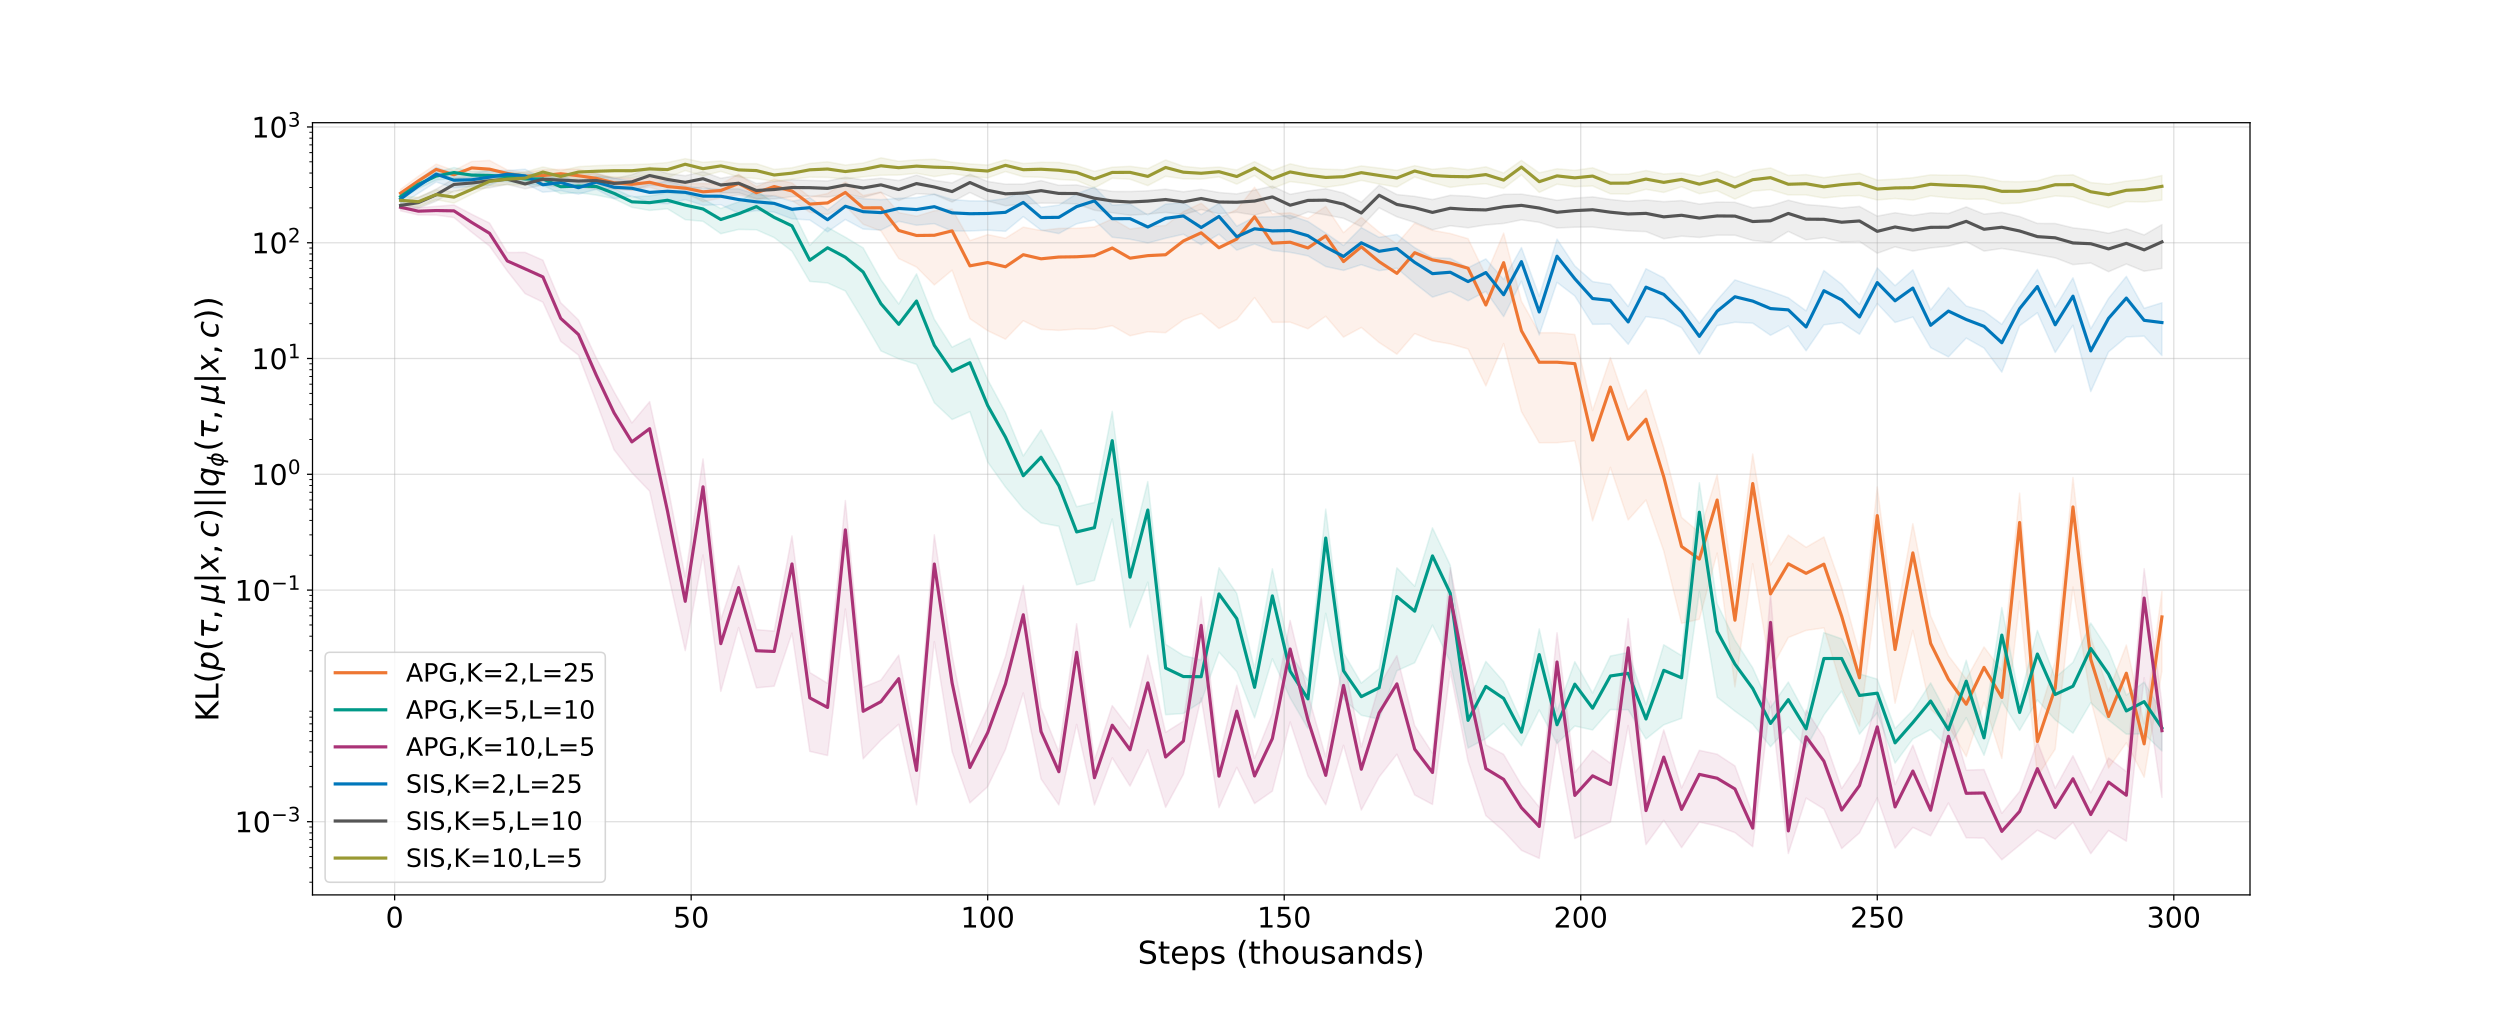 <?xml version="1.0" encoding="utf-8" standalone="no"?>
<!DOCTYPE svg PUBLIC "-//W3C//DTD SVG 1.1//EN"
  "http://www.w3.org/Graphics/SVG/1.1/DTD/svg11.dtd">
<!-- Created with matplotlib (https://matplotlib.org/) -->
<svg height="648pt" version="1.1" viewBox="0 0 1584 648" width="1584pt" xmlns="http://www.w3.org/2000/svg" xmlns:xlink="http://www.w3.org/1999/xlink">
 <defs>
  <style type="text/css">
*{stroke-linecap:butt;stroke-linejoin:round;white-space:pre;}
  </style>
 </defs>
 <g id="figure_1">
  <g id="patch_1">
   <path d="M 0 648 
L 1584 648 
L 1584 0 
L 0 0 
z
" style="fill:#ffffff;"/>
  </g>
  <g id="axes_1">
   <g id="patch_2">
    <path d="M 198 567 
L 1425.6 567 
L 1425.6 77.76 
L 198 77.76 
z
" style="fill:#ffffff;"/>
   </g>
   <g id="PolyCollection_1">
    <defs>
     <path d="M 253.8 -528.027 
L 253.8 -522.948 
L 265.073 -530.115 
L 276.345 -536.932 
L 287.618 -534.343 
L 298.891 -536.916 
L 310.164 -534.111 
L 321.436 -535.654 
L 332.709 -533.899 
L 343.982 -532.731 
L 355.255 -534.858 
L 366.527 -531.906 
L 377.8 -531.965 
L 389.073 -528.476 
L 400.345 -527.375 
L 411.618 -529.328 
L 422.891 -526.138 
L 434.164 -525.728 
L 445.436 -520.172 
L 456.709 -522.625 
L 467.982 -524.584 
L 479.255 -521.51 
L 490.527 -524.245 
L 501.8 -520.957 
L 513.073 -513.504 
L 524.345 -512.14 
L 535.618 -517.584 
L 546.891 -505.93 
L 558.164 -501.673 
L 569.436 -484.182 
L 580.709 -478.759 
L 591.982 -467.459 
L 603.255 -476.781 
L 614.527 -446.058 
L 625.8 -438.451 
L 637.073 -433.102 
L 648.345 -444.771 
L 659.618 -439.343 
L 670.891 -438.67 
L 682.164 -439.529 
L 693.436 -439.452 
L 704.709 -441.642 
L 715.982 -435.253 
L 727.255 -437.782 
L 738.527 -437.216 
L 749.8 -445.316 
L 761.073 -449.397 
L 772.345 -439.823 
L 783.618 -445.536 
L 794.891 -459.451 
L 806.164 -443.749 
L 817.436 -443.879 
L 828.709 -439.696 
L 839.982 -447.616 
L 851.255 -434.398 
L 862.527 -440.491 
L 873.8 -430.982 
L 885.073 -423.578 
L 896.345 -436.632 
L 907.618 -432.061 
L 918.891 -430.083 
L 930.164 -426.882 
L 941.436 -403.503 
L 952.709 -430.302 
L 963.982 -387.232 
L 975.255 -367.46 
L 986.527 -367.498 
L 997.8 -368.642 
L 1009.073 -318.029 
L 1020.345 -351.876 
L 1031.618 -318.557 
L 1042.891 -331.223 
L 1054.164 -298.895 
L 1065.436 -253.018 
L 1076.709 -255.688 
L 1087.982 -297.603 
L 1099.255 -212.785 
L 1110.527 -290.857 
L 1121.8 -223.475 
L 1133.073 -244.071 
L 1144.345 -248.561 
L 1155.618 -250.183 
L 1166.891 -212.424 
L 1178.164 -187.962 
L 1189.436 -274.736 
L 1200.709 -202.448 
L 1211.982 -248.543 
L 1223.255 -198.688 
L 1234.527 -188.219 
L 1245.8 -168.633 
L 1257.073 -203.01 
L 1268.345 -167.444 
L 1279.618 -267.104 
L 1290.891 -156.029 
L 1302.164 -173.364 
L 1313.436 -276.088 
L 1324.709 -204.435 
L 1335.982 -161.374 
L 1347.255 -177.322 
L 1358.527 -155.556 
L 1369.8 -222.786 
L 1369.8 -273.26 
L 1369.8 -273.26 
L 1358.527 -189.296 
L 1347.255 -239.287 
L 1335.982 -209.804 
L 1324.709 -244.317 
L 1313.436 -345.455 
L 1302.164 -228.826 
L 1290.891 -191.197 
L 1279.618 -335.514 
L 1268.345 -223.037 
L 1257.073 -238.077 
L 1245.8 -217.695 
L 1234.527 -232.584 
L 1223.255 -257.765 
L 1211.982 -316.169 
L 1200.709 -252.551 
L 1189.436 -339.469 
L 1178.164 -233.851 
L 1166.891 -275.508 
L 1155.618 -307.789 
L 1144.345 -301.239 
L 1133.073 -308.944 
L 1121.8 -290.099 
L 1110.527 -360.292 
L 1099.255 -272.599 
L 1087.982 -347.165 
L 1076.709 -310.622 
L 1065.436 -320.176 
L 1054.164 -364.041 
L 1042.891 -401.082 
L 1031.618 -388.411 
L 1020.345 -421.399 
L 1009.073 -387.905 
L 997.8 -436.048 
L 986.527 -437.191 
L 975.255 -437.194 
L 963.982 -457.145 
L 952.709 -500.304 
L 941.436 -473.476 
L 930.164 -496.754 
L 918.891 -500.053 
L 907.618 -502.049 
L 896.345 -506.623 
L 885.073 -493.522 
L 873.8 -500.956 
L 862.527 -510.332 
L 851.255 -500.587 
L 839.982 -517.23 
L 828.709 -509.622 
L 817.436 -513.187 
L 806.164 -512.531 
L 794.891 -529.396 
L 783.618 -515.239 
L 772.345 -509.743 
L 761.073 -519.207 
L 749.8 -513.902 
L 738.527 -505.104 
L 727.255 -504.41 
L 715.982 -502.901 
L 704.709 -509.369 
L 693.436 -504.167 
L 682.164 -503.366 
L 670.891 -503.292 
L 659.618 -501.925 
L 648.345 -504.098 
L 637.073 -497.039 
L 625.8 -499.332 
L 614.527 -495.545 
L 603.255 -515.54 
L 591.982 -514.448 
L 580.709 -510.995 
L 569.436 -513.309 
L 558.164 -526.38 
L 546.891 -524.118 
L 535.618 -532.755 
L 524.345 -525.354 
L 513.073 -523.161 
L 501.8 -532.095 
L 490.527 -534.546 
L 479.255 -529.741 
L 467.982 -537.575 
L 456.709 -531.356 
L 445.436 -531.733 
L 434.164 -531.554 
L 422.891 -533.077 
L 411.618 -535.387 
L 400.345 -534.632 
L 389.073 -535.523 
L 377.8 -537.755 
L 366.527 -540.826 
L 355.255 -540.722 
L 343.982 -540.379 
L 332.709 -538.608 
L 321.436 -540.339 
L 310.164 -546.364 
L 298.891 -545.697 
L 287.618 -539.93 
L 276.345 -544.011 
L 265.073 -536.346 
L 253.8 -528.027 
z
" id="maae409cecb" style="stroke:#ee7733;stroke-opacity:0.1;"/>
    </defs>
    <g clip-path="url(#p6c5fcbf013)">
     <use style="fill:#ee7733;fill-opacity:0.1;stroke:#ee7733;stroke-opacity:0.1;" x="0" xlink:href="#maae409cecb" y="648"/>
    </g>
   </g>
   <g id="PolyCollection_2">
    <defs>
     <path d="M 253.8 -525.189 
L 253.8 -521.554 
L 265.073 -528.6 
L 276.345 -533.826 
L 287.618 -535.131 
L 298.891 -534.46 
L 310.164 -533.281 
L 321.436 -532.898 
L 332.709 -531.169 
L 343.982 -530.525 
L 355.255 -525.285 
L 366.527 -525.925 
L 377.8 -524.414 
L 389.073 -522.079 
L 400.345 -516.67 
L 411.618 -514.683 
L 422.891 -515.722 
L 434.164 -508.819 
L 445.436 -507.78 
L 456.709 -499.922 
L 467.982 -502.621 
L 479.255 -502.42 
L 490.527 -497.467 
L 501.8 -488.802 
L 513.073 -469.688 
L 524.345 -468.707 
L 535.618 -463.63 
L 546.891 -445.141 
L 558.164 -425.663 
L 569.436 -420.617 
L 580.709 -417.134 
L 591.982 -392.825 
L 603.255 -382.203 
L 614.527 -387.177 
L 625.8 -355.249 
L 637.073 -339.368 
L 648.345 -325.682 
L 659.618 -316.654 
L 670.891 -314.559 
L 682.164 -277.429 
L 693.436 -280.295 
L 704.709 -319.179 
L 715.982 -250.377 
L 727.255 -279.14 
L 738.527 -195.168 
L 749.8 -195.932 
L 761.073 -203.304 
L 772.345 -234.853 
L 783.618 -222.381 
L 794.891 -193.146 
L 806.164 -230.575 
L 817.436 -205.766 
L 828.709 -186.43 
L 839.982 -259.387 
L 851.255 -205.089 
L 862.527 -194.802 
L 873.8 -192.368 
L 885.073 -223.021 
L 896.345 -228.078 
L 907.618 -251.909 
L 918.891 -228.664 
L 930.164 -174.024 
L 941.436 -180.072 
L 952.709 -189.59 
L 963.982 -175.428 
L 975.255 -198.136 
L 986.527 -176.861 
L 997.8 -187.986 
L 1009.073 -185.492 
L 1020.345 -198.434 
L 1031.618 -198.348 
L 1042.891 -179.786 
L 1054.164 -188.753 
L 1065.436 -192.861 
L 1076.709 -273.192 
L 1087.982 -206.265 
L 1099.255 -197.418 
L 1110.527 -189.257 
L 1121.8 -174.865 
L 1133.073 -187.44 
L 1144.345 -174.167 
L 1155.618 -194.922 
L 1166.891 -210.105 
L 1178.164 -182.832 
L 1189.436 -196.431 
L 1200.709 -164.491 
L 1211.982 -179.776 
L 1223.255 -185.814 
L 1234.527 -174.082 
L 1245.8 -193.255 
L 1257.073 -169.413 
L 1268.345 -203.688 
L 1279.618 -185.215 
L 1290.891 -204.508 
L 1302.164 -191.869 
L 1313.436 -183.485 
L 1324.709 -202.768 
L 1335.982 -191.808 
L 1347.255 -182.852 
L 1358.527 -182.969 
L 1369.8 -172.218 
L 1369.8 -196.804 
L 1369.8 -196.804 
L 1358.527 -215.8 
L 1347.255 -207.567 
L 1335.982 -235.811 
L 1324.709 -253.262 
L 1313.436 -228.306 
L 1302.164 -218.608 
L 1290.891 -248.563 
L 1279.618 -204.926 
L 1268.345 -263.082 
L 1257.073 -188.743 
L 1245.8 -229.684 
L 1234.527 -194.099 
L 1223.255 -215.297 
L 1211.982 -198.002 
L 1200.709 -186.435 
L 1189.436 -217.697 
L 1178.164 -221.043 
L 1166.891 -243.219 
L 1155.618 -247.197 
L 1144.345 -194.909 
L 1133.073 -215.848 
L 1121.8 -199.656 
L 1110.527 -224.854 
L 1099.255 -242.351 
L 1087.982 -265.443 
L 1076.709 -342.09 
L 1065.436 -232.597 
L 1054.164 -239.462 
L 1042.891 -201.491 
L 1031.618 -234.602 
L 1020.345 -232.345 
L 1009.073 -208.894 
L 997.8 -228.774 
L 986.527 -197.458 
L 975.255 -249.539 
L 963.982 -190.911 
L 952.709 -216.059 
L 941.436 -228.947 
L 930.164 -202.829 
L 918.891 -289.824 
L 907.618 -313.556 
L 896.345 -276.532 
L 885.073 -288.234 
L 873.8 -224.372 
L 862.527 -215.199 
L 851.255 -234.36 
L 839.982 -325.399 
L 828.709 -216.924 
L 817.436 -233.756 
L 806.164 -287.612 
L 794.891 -224.485 
L 783.618 -272.057 
L 772.345 -288.292 
L 761.073 -229.819 
L 749.8 -232.673 
L 738.527 -239.78 
L 727.255 -342.891 
L 715.982 -297.976 
L 704.709 -387.336 
L 693.436 -329.593 
L 682.164 -326.941 
L 670.891 -354.327 
L 659.618 -375.744 
L 648.345 -359.095 
L 637.073 -386.591 
L 625.8 -407.495 
L 614.527 -433.595 
L 603.255 -428.069 
L 591.982 -445.741 
L 580.709 -474.469 
L 569.436 -455.372 
L 558.164 -470.721 
L 546.891 -490.96 
L 535.618 -497.708 
L 524.345 -504.001 
L 513.073 -492.555 
L 501.8 -515.534 
L 490.527 -519.394 
L 479.255 -527.118 
L 467.982 -520.142 
L 456.709 -515.919 
L 445.436 -521.851 
L 434.164 -525.215 
L 422.891 -525.746 
L 411.618 -523.857 
L 400.345 -523.225 
L 389.073 -528.581 
L 377.8 -534.46 
L 366.527 -533.762 
L 355.255 -533.585 
L 343.982 -538.192 
L 332.709 -537.745 
L 321.436 -539.044 
L 310.164 -540.053 
L 298.891 -539.424 
L 287.618 -541.863 
L 276.345 -538.831 
L 265.073 -533.609 
L 253.8 -525.189 
z
" id="mc084fae02c" style="stroke:#009988;stroke-opacity:0.1;"/>
    </defs>
    <g clip-path="url(#p6c5fcbf013)">
     <use style="fill:#009988;fill-opacity:0.1;stroke:#009988;stroke-opacity:0.1;" x="0" xlink:href="#mc084fae02c" y="648"/>
    </g>
   </g>
   <g id="PolyCollection_3">
    <defs>
     <path d="M 253.8 -518.82 
L 253.8 -514.391 
L 265.073 -511.787 
L 276.345 -511.725 
L 287.618 -510.163 
L 298.891 -500.851 
L 310.164 -492.073 
L 321.436 -476.219 
L 332.709 -461.954 
L 343.982 -456.519 
L 355.255 -431.718 
L 366.527 -422.973 
L 377.8 -393.472 
L 389.073 -362.996 
L 400.345 -348.482 
L 411.618 -336.804 
L 422.891 -286.269 
L 434.164 -235.776 
L 445.436 -296.328 
L 456.709 -209.954 
L 467.982 -250.38 
L 479.255 -212.175 
L 490.527 -213.238 
L 501.8 -246.869 
L 513.073 -171.929 
L 524.345 -169.306 
L 535.618 -262.119 
L 546.891 -167.2 
L 558.164 -179.059 
L 569.436 -189.101 
L 580.709 -138.101 
L 591.982 -241.496 
L 603.255 -171.775 
L 614.527 -139.303 
L 625.8 -149.568 
L 637.073 -173.135 
L 648.345 -208.931 
L 659.618 -154.456 
L 670.891 -137.986 
L 682.164 -189.032 
L 693.436 -137.946 
L 704.709 -167.844 
L 715.982 -149.947 
L 727.255 -172.93 
L 738.527 -136.474 
L 749.8 -157.401 
L 761.073 -205.781 
L 772.345 -136.294 
L 783.618 -161.823 
L 794.891 -138.874 
L 806.164 -146.732 
L 817.436 -190.58 
L 828.709 -156.396 
L 839.982 -138.099 
L 851.255 -175.775 
L 862.527 -134.76 
L 873.8 -155.628 
L 885.073 -170.105 
L 896.345 -144.312 
L 907.618 -138.311 
L 918.891 -222.646 
L 930.164 -165.731 
L 941.436 -131.253 
L 952.709 -121.413 
L 963.982 -109.221 
L 975.255 -104.128 
L 986.527 -179.36 
L 997.8 -116.689 
L 1009.073 -122.019 
L 1020.345 -127.066 
L 1031.618 -188.283 
L 1042.891 -112.846 
L 1054.164 -128.266 
L 1065.436 -110.968 
L 1076.709 -127.123 
L 1087.982 -124.629 
L 1099.255 -120.455 
L 1110.527 -111.512 
L 1121.8 -203.77 
L 1133.073 -107.206 
L 1144.345 -142.333 
L 1155.618 -135.43 
L 1166.891 -110.392 
L 1178.164 -120.279 
L 1189.436 -142.492 
L 1200.709 -110.63 
L 1211.982 -123.756 
L 1223.255 -118.43 
L 1234.527 -139.211 
L 1245.8 -117.185 
L 1257.073 -116.921 
L 1268.345 -103.238 
L 1279.618 -112.511 
L 1290.891 -121.993 
L 1302.164 -116.344 
L 1313.436 -126.928 
L 1324.709 -107.12 
L 1335.982 -121.781 
L 1347.255 -115.021 
L 1358.527 -218.557 
L 1369.8 -142.753 
L 1369.8 -202.599 
L 1369.8 -202.599 
L 1358.527 -287.7 
L 1347.255 -159.109 
L 1335.982 -167.785 
L 1324.709 -145.67 
L 1313.436 -169.165 
L 1302.164 -148.646 
L 1290.891 -177.992 
L 1279.618 -146.552 
L 1268.345 -132.668 
L 1257.073 -160.418 
L 1245.8 -160.079 
L 1234.527 -199.019 
L 1223.255 -145.359 
L 1211.982 -175.871 
L 1200.709 -150.892 
L 1189.436 -205.394 
L 1178.164 -165.436 
L 1166.891 -148.392 
L 1155.618 -180.966 
L 1144.345 -198.151 
L 1133.073 -131.378 
L 1121.8 -272.19 
L 1110.527 -131.865 
L 1099.255 -162.715 
L 1087.982 -170.152 
L 1076.709 -172.586 
L 1065.436 -148.762 
L 1054.164 -185.501 
L 1042.891 -147.166 
L 1031.618 -256.037 
L 1020.345 -164.427 
L 1009.073 -172.594 
L 997.8 -158.52 
L 986.527 -247.041 
L 975.255 -136.608 
L 963.982 -150.657 
L 952.709 -170.015 
L 941.436 -176.114 
L 930.164 -231.181 
L 918.891 -288.244 
L 907.618 -170.819 
L 896.345 -188.263 
L 885.073 -232.59 
L 873.8 -213.647 
L 862.527 -174.699 
L 851.255 -230.547 
L 839.982 -168.422 
L 828.709 -208.235 
L 817.436 -254.899 
L 806.164 -195.935 
L 794.891 -167.576 
L 783.618 -213.817 
L 772.345 -168.428 
L 761.073 -269.827 
L 749.8 -191.064 
L 738.527 -183.995 
L 727.255 -232.894 
L 715.982 -186.162 
L 704.709 -200.924 
L 693.436 -166.378 
L 682.164 -252.738 
L 670.891 -171.61 
L 659.618 -199.627 
L 648.345 -277.019 
L 637.073 -232.13 
L 625.8 -199.946 
L 614.527 -174.721 
L 603.255 -233.031 
L 591.982 -309.11 
L 580.709 -172.699 
L 569.436 -232.907 
L 558.164 -217.099 
L 546.891 -212.536 
L 535.618 -330.846 
L 524.345 -215.05 
L 513.073 -221.9 
L 501.8 -308.444 
L 490.527 -248.131 
L 479.255 -249.068 
L 467.982 -289.638 
L 456.709 -255.417 
L 445.436 -357.235 
L 434.164 -282.48 
L 422.891 -341.188 
L 411.618 -393.511 
L 400.345 -380.035 
L 389.073 -399.753 
L 377.8 -421.216 
L 366.527 -445.283 
L 355.255 -456.227 
L 343.982 -483.153 
L 332.709 -488.101 
L 321.436 -488.008 
L 310.164 -506.659 
L 298.891 -512.243 
L 287.618 -518.139 
L 276.345 -517.238 
L 265.073 -516.438 
L 253.8 -518.82 
z
" id="m657ff35700" style="stroke:#aa3377;stroke-opacity:0.1;"/>
    </defs>
    <g clip-path="url(#p6c5fcbf013)">
     <use style="fill:#aa3377;fill-opacity:0.1;stroke:#aa3377;stroke-opacity:0.1;" x="0" xlink:href="#m657ff35700" y="648"/>
    </g>
   </g>
   <g id="PolyCollection_4">
    <defs>
     <path d="M 253.8 -525.189 
L 253.8 -518.257 
L 265.073 -525.497 
L 276.345 -532.667 
L 287.618 -529.046 
L 298.891 -529.889 
L 310.164 -530.752 
L 321.436 -535.131 
L 332.709 -531.653 
L 343.982 -526.204 
L 355.255 -527.213 
L 366.527 -524.931 
L 377.8 -528.081 
L 389.073 -522.142 
L 400.345 -523.828 
L 411.618 -519.542 
L 422.891 -518.863 
L 434.164 -521.528 
L 445.436 -517.909 
L 456.709 -518.294 
L 467.982 -512.915 
L 479.255 -514.556 
L 490.527 -513.595 
L 501.8 -509.336 
L 513.073 -508.602 
L 524.345 -501.09 
L 535.618 -508.933 
L 546.891 -502.853 
L 558.164 -502.214 
L 569.436 -507.825 
L 580.709 -505.277 
L 591.982 -506.301 
L 603.255 -501.609 
L 614.527 -501.619 
L 625.8 -502.198 
L 637.073 -501.438 
L 648.345 -510.744 
L 659.618 -502.166 
L 670.891 -500.017 
L 682.164 -506.197 
L 693.436 -508.653 
L 704.709 -497.685 
L 715.982 -496.421 
L 727.255 -494.048 
L 738.527 -497.024 
L 749.8 -499.588 
L 761.073 -492.916 
L 772.345 -499.581 
L 783.618 -489.514 
L 794.891 -493.355 
L 806.164 -489.262 
L 817.436 -488.102 
L 828.709 -485.876 
L 839.982 -479.109 
L 851.255 -476.679 
L 862.527 -480.294 
L 873.8 -476.518 
L 885.073 -478.045 
L 896.345 -468.526 
L 907.618 -459.738 
L 918.891 -463.333 
L 930.164 -457.447 
L 941.436 -463.368 
L 952.709 -447.391 
L 963.982 -469.809 
L 975.255 -435.779 
L 986.527 -469.115 
L 997.8 -460.459 
L 1009.073 -442.514 
L 1020.345 -442.646 
L 1031.618 -429.843 
L 1042.891 -447.367 
L 1054.164 -445.767 
L 1065.436 -440.388 
L 1076.709 -423.607 
L 1087.982 -441.673 
L 1099.255 -443.829 
L 1110.527 -443.244 
L 1121.8 -435.538 
L 1133.073 -441.52 
L 1144.345 -425.741 
L 1155.618 -442.173 
L 1166.891 -443.632 
L 1178.164 -436.225 
L 1189.436 -455.707 
L 1200.709 -443.681 
L 1211.982 -447.157 
L 1223.255 -427.713 
L 1234.527 -421.877 
L 1245.8 -433.772 
L 1257.073 -427.465 
L 1268.345 -412.219 
L 1279.618 -441.587 
L 1290.891 -449.825 
L 1302.164 -424.641 
L 1313.436 -441.89 
L 1324.709 -399.911 
L 1335.982 -425.055 
L 1347.255 -434.502 
L 1358.527 -435.025 
L 1369.8 -422.684 
L 1369.8 -456.165 
L 1369.8 -456.165 
L 1358.527 -452.656 
L 1347.255 -472.875 
L 1335.982 -458.947 
L 1324.709 -439.728 
L 1313.436 -471.959 
L 1302.164 -453.47 
L 1290.891 -477.33 
L 1279.618 -460.483 
L 1268.345 -442.508 
L 1257.073 -450.835 
L 1245.8 -454.137 
L 1234.527 -465.826 
L 1223.255 -451.676 
L 1211.982 -477.045 
L 1200.709 -466.992 
L 1189.436 -478.282 
L 1178.164 -455.291 
L 1166.891 -467.863 
L 1155.618 -476.595 
L 1144.345 -451.046 
L 1133.073 -459.358 
L 1121.8 -463.503 
L 1110.527 -466.912 
L 1099.255 -470.655 
L 1087.982 -457.89 
L 1076.709 -443.177 
L 1065.436 -458.141 
L 1054.164 -471.937 
L 1042.891 -477.736 
L 1031.618 -453.794 
L 1020.345 -467.816 
L 1009.073 -469.6 
L 997.8 -479.503 
L 986.527 -496.487 
L 975.255 -460.285 
L 963.982 -491.146 
L 952.709 -470.89 
L 941.436 -483.974 
L 930.164 -478.377 
L 918.891 -484.295 
L 907.618 -484.723 
L 896.345 -491.093 
L 885.073 -499.482 
L 873.8 -497.61 
L 862.527 -503.798 
L 851.255 -492.451 
L 839.982 -500.327 
L 828.709 -507.726 
L 817.436 -511.539 
L 806.164 -510.625 
L 794.891 -510.479 
L 783.618 -504.686 
L 772.345 -519.194 
L 761.073 -511.967 
L 749.8 -519.646 
L 738.527 -518.68 
L 727.255 -511.84 
L 715.982 -518.71 
L 704.709 -517.997 
L 693.436 -529.462 
L 682.164 -525.214 
L 670.891 -518.056 
L 659.618 -516.581 
L 648.345 -526.756 
L 637.073 -522.172 
L 625.8 -520.635 
L 614.527 -520.737 
L 603.255 -521.569 
L 591.982 -525.078 
L 580.709 -522.78 
L 569.436 -522.37 
L 558.164 -521.487 
L 546.891 -522.076 
L 535.618 -523.952 
L 524.345 -514.955 
L 513.073 -522.694 
L 501.8 -520.47 
L 490.527 -523.845 
L 479.255 -524.842 
L 467.982 -528.368 
L 456.709 -528.265 
L 445.436 -528.657 
L 434.164 -530.125 
L 422.891 -533.178 
L 411.618 -531.551 
L 400.345 -532.949 
L 389.073 -535.258 
L 377.8 -536.511 
L 366.527 -532.717 
L 355.255 -536.89 
L 343.982 -535.048 
L 332.709 -540.787 
L 321.436 -539.95 
L 310.164 -540.109 
L 298.891 -537.788 
L 287.618 -537.934 
L 276.345 -542.044 
L 265.073 -534.139 
L 253.8 -525.189 
z
" id="m751f0e6c0d" style="stroke:#0077bb;stroke-opacity:0.1;"/>
    </defs>
    <g clip-path="url(#p6c5fcbf013)">
     <use style="fill:#0077bb;fill-opacity:0.1;stroke:#0077bb;stroke-opacity:0.1;" x="0" xlink:href="#m751f0e6c0d" y="648"/>
    </g>
   </g>
   <g id="PolyCollection_5">
    <defs>
     <path d="M 253.8 -519.885 
L 253.8 -515.617 
L 265.073 -516.062 
L 276.345 -520.532 
L 287.618 -527.032 
L 298.891 -527.869 
L 310.164 -529.032 
L 321.436 -531.151 
L 332.709 -528.372 
L 343.982 -530.712 
L 355.255 -529.521 
L 366.527 -529.492 
L 377.8 -528.25 
L 389.073 -528.293 
L 400.345 -527.571 
L 411.618 -530.555 
L 422.891 -530.085 
L 434.164 -527.652 
L 445.436 -529.539 
L 456.709 -525.853 
L 467.982 -525.851 
L 479.255 -522.13 
L 490.527 -521.955 
L 501.8 -523.431 
L 513.073 -523.75 
L 524.345 -523.125 
L 535.618 -525.061 
L 546.891 -522.842 
L 558.164 -526 
L 569.436 -520.928 
L 580.709 -525.306 
L 591.982 -524.72 
L 603.255 -519.994 
L 614.527 -526.033 
L 625.8 -520.676 
L 637.073 -517.623 
L 648.345 -518.664 
L 659.618 -519.283 
L 670.891 -519.269 
L 682.164 -518.804 
L 693.436 -514.794 
L 704.709 -513.186 
L 715.982 -511.636 
L 727.255 -512.366 
L 738.527 -513.41 
L 749.8 -512.093 
L 761.073 -515.199 
L 772.345 -512.579 
L 783.618 -513.522 
L 794.891 -511.682 
L 806.164 -514.576 
L 817.436 -509.172 
L 828.709 -513.7 
L 839.982 -511.84 
L 851.255 -509.68 
L 862.527 -504.381 
L 873.8 -516.34 
L 885.073 -510.642 
L 896.345 -507.071 
L 907.618 -502.433 
L 918.891 -504.966 
L 930.164 -503.674 
L 941.436 -505.463 
L 952.709 -506.421 
L 963.982 -508.697 
L 975.255 -507.133 
L 986.527 -503.536 
L 997.8 -504.048 
L 1009.073 -504.14 
L 1020.345 -502.736 
L 1031.618 -501.688 
L 1042.891 -501.248 
L 1054.164 -496.767 
L 1065.436 -498.374 
L 1076.709 -497.567 
L 1087.982 -498.997 
L 1099.255 -498.988 
L 1110.527 -495.656 
L 1121.8 -494.509 
L 1133.073 -501.372 
L 1144.345 -496.034 
L 1155.618 -497.466 
L 1166.891 -494.673 
L 1178.164 -495.002 
L 1189.436 -487.51 
L 1200.709 -491.6 
L 1211.982 -488.922 
L 1223.255 -490.892 
L 1234.527 -492.068 
L 1245.8 -494.928 
L 1257.073 -488.903 
L 1268.345 -490.573 
L 1279.618 -488.768 
L 1290.891 -486.687 
L 1302.164 -484.616 
L 1313.436 -480.342 
L 1324.709 -481.355 
L 1335.982 -475.851 
L 1347.255 -480.715 
L 1358.527 -476.163 
L 1369.8 -477.896 
L 1369.8 -505.69 
L 1369.8 -505.69 
L 1358.527 -499.151 
L 1347.255 -503.068 
L 1335.982 -500.193 
L 1324.709 -502.398 
L 1313.436 -503.625 
L 1302.164 -506.385 
L 1290.891 -506.451 
L 1279.618 -510.799 
L 1268.345 -513.456 
L 1257.073 -512.352 
L 1245.8 -516.877 
L 1234.527 -512.724 
L 1223.255 -513.196 
L 1211.982 -511.497 
L 1200.709 -513.199 
L 1189.436 -511.067 
L 1178.164 -517.2 
L 1166.891 -516.165 
L 1155.618 -517.512 
L 1144.345 -518.384 
L 1133.073 -521.149 
L 1121.8 -517.609 
L 1110.527 -516.317 
L 1099.255 -519.828 
L 1087.982 -519.976 
L 1076.709 -518.686 
L 1065.436 -520.927 
L 1054.164 -520.224 
L 1042.891 -521.272 
L 1031.618 -520.451 
L 1020.345 -521.613 
L 1009.073 -523.263 
L 997.8 -522.439 
L 986.527 -521.083 
L 975.255 -523.233 
L 963.982 -524.998 
L 952.709 -524.869 
L 941.436 -522.311 
L 930.164 -523.746 
L 918.891 -524.25 
L 907.618 -521.561 
L 896.345 -523.598 
L 885.073 -524.728 
L 873.8 -530.648 
L 862.527 -519.852 
L 851.255 -525.688 
L 839.982 -528.392 
L 828.709 -526.962 
L 817.436 -524.871 
L 806.164 -530.046 
L 794.891 -527.567 
L 783.618 -525.125 
L 772.345 -526.03 
L 761.073 -527.997 
L 749.8 -526.46 
L 738.527 -528.105 
L 727.255 -527.104 
L 715.982 -526.641 
L 704.709 -526.72 
L 693.436 -528.532 
L 682.164 -530.835 
L 670.891 -530.595 
L 659.618 -533.546 
L 648.345 -531.373 
L 637.073 -531.311 
L 625.8 -533.001 
L 614.527 -537.626 
L 603.255 -532.11 
L 591.982 -533.699 
L 580.709 -537.014 
L 569.436 -533.605 
L 558.164 -535.093 
L 546.891 -533.985 
L 535.618 -535.661 
L 524.345 -533.338 
L 513.073 -533.685 
L 501.8 -534.074 
L 490.527 -532.923 
L 479.255 -531.761 
L 467.982 -537.004 
L 456.709 -535.038 
L 445.436 -539.264 
L 434.164 -536.671 
L 422.891 -538.05 
L 411.618 -542 
L 400.345 -537.261 
L 389.073 -534.916 
L 377.8 -538.235 
L 366.527 -536.768 
L 355.255 -537.745 
L 343.982 -537.778 
L 332.709 -534.28 
L 321.436 -537.472 
L 310.164 -537.288 
L 298.891 -535.755 
L 287.618 -534.757 
L 276.345 -528.192 
L 265.073 -522.857 
L 253.8 -519.885 
z
" id="m6b733a4dfd" style="stroke:#555555;stroke-opacity:0.1;"/>
    </defs>
    <g clip-path="url(#p6c5fcbf013)">
     <use style="fill:#555555;fill-opacity:0.1;stroke:#555555;stroke-opacity:0.1;" x="0" xlink:href="#m6b733a4dfd" y="648"/>
    </g>
   </g>
   <g id="PolyCollection_6">
    <defs>
     <path d="M 253.8 -523.663 
L 253.8 -518.213 
L 265.073 -517.02 
L 276.345 -521.528 
L 287.618 -519.343 
L 298.891 -524.916 
L 310.164 -530.231 
L 321.436 -531.115 
L 332.709 -530.546 
L 343.982 -535.403 
L 355.255 -532.108 
L 366.527 -535.165 
L 377.8 -535.478 
L 389.073 -535.801 
L 400.345 -535.374 
L 411.618 -537.535 
L 422.891 -535.35 
L 434.164 -539.954 
L 445.436 -536.507 
L 456.709 -539.396 
L 467.982 -535.84 
L 479.255 -534.827 
L 490.527 -533.114 
L 501.8 -534.479 
L 513.073 -535.763 
L 524.345 -535.589 
L 535.618 -534.6 
L 546.891 -535.99 
L 558.164 -536.96 
L 569.436 -537.102 
L 580.709 -538.211 
L 591.982 -536.119 
L 603.255 -537.911 
L 614.527 -536.243 
L 625.8 -535.29 
L 637.073 -539.297 
L 648.345 -536.002 
L 659.618 -535.701 
L 670.891 -534.318 
L 682.164 -533.677 
L 693.436 -528.963 
L 704.709 -535.043 
L 715.982 -534.447 
L 727.255 -530.386 
L 738.527 -536.296 
L 749.8 -534.654 
L 761.073 -534.525 
L 772.345 -535.952 
L 783.618 -531.315 
L 794.891 -536.792 
L 806.164 -528.543 
L 817.436 -532.924 
L 828.709 -531.596 
L 839.982 -529.304 
L 851.255 -530.91 
L 862.527 -533.696 
L 873.8 -531.402 
L 885.073 -529.493 
L 896.345 -535.862 
L 907.618 -532.307 
L 918.891 -529.277 
L 930.164 -530.796 
L 941.436 -531.567 
L 952.709 -528.606 
L 963.982 -537.248 
L 975.255 -526.111 
L 986.527 -531.297 
L 997.8 -529.72 
L 1009.073 -530.167 
L 1020.345 -525.191 
L 1031.618 -525.03 
L 1042.891 -528.049 
L 1054.164 -526.083 
L 1065.436 -529.661 
L 1076.709 -525.252 
L 1087.982 -527.168 
L 1099.255 -521.873 
L 1110.527 -526.926 
L 1121.8 -527.819 
L 1133.073 -524.468 
L 1144.345 -524.476 
L 1155.618 -522.507 
L 1166.891 -523.705 
L 1178.164 -524.117 
L 1189.436 -521.292 
L 1200.709 -522.212 
L 1211.982 -521.217 
L 1223.255 -523.867 
L 1234.527 -522.689 
L 1245.8 -521.754 
L 1257.073 -521.884 
L 1268.345 -518.917 
L 1279.618 -519.351 
L 1290.891 -521.791 
L 1302.164 -523.829 
L 1313.436 -523.271 
L 1324.709 -519.372 
L 1335.982 -516.382 
L 1347.255 -520.281 
L 1358.527 -519.99 
L 1369.8 -521.191 
L 1369.8 -536.797 
L 1369.8 -536.797 
L 1358.527 -534.319 
L 1347.255 -533.26 
L 1335.982 -531.26 
L 1324.709 -532.314 
L 1313.436 -537.236 
L 1302.164 -536.762 
L 1290.891 -533.439 
L 1279.618 -532.844 
L 1268.345 -533.053 
L 1257.073 -535.578 
L 1245.8 -536.994 
L 1234.527 -537.011 
L 1223.255 -537.226 
L 1211.982 -535.399 
L 1200.709 -534.468 
L 1189.436 -533.921 
L 1178.164 -538.138 
L 1166.891 -537.007 
L 1155.618 -535.458 
L 1144.345 -537.386 
L 1133.073 -536.837 
L 1121.8 -541.601 
L 1110.527 -540.041 
L 1099.255 -535.609 
L 1087.982 -539.584 
L 1076.709 -536.408 
L 1065.436 -538.377 
L 1054.164 -537.746 
L 1042.891 -539.936 
L 1031.618 -537.694 
L 1020.345 -537.484 
L 1009.073 -541.686 
L 997.8 -540.074 
L 986.527 -541.069 
L 975.255 -538.477 
L 963.982 -546.388 
L 952.709 -538.396 
L 941.436 -542.306 
L 930.164 -540.488 
L 918.891 -541.87 
L 907.618 -540.702 
L 896.345 -543.036 
L 885.073 -540.081 
L 873.8 -541.506 
L 862.527 -542.863 
L 851.255 -540.463 
L 839.982 -540.801 
L 828.709 -541.642 
L 817.436 -544.202 
L 806.164 -539.958 
L 794.891 -545.582 
L 783.618 -540.344 
L 772.345 -542.16 
L 761.073 -541.508 
L 749.8 -542.628 
L 738.527 -546.645 
L 727.255 -541.165 
L 715.982 -542.611 
L 704.709 -542.06 
L 693.436 -539.444 
L 682.164 -543.07 
L 670.891 -545.065 
L 659.618 -545.149 
L 648.345 -544.41 
L 637.073 -546.785 
L 625.8 -543.458 
L 614.527 -544.119 
L 603.255 -545.223 
L 591.982 -547.12 
L 580.709 -546.71 
L 569.436 -545.809 
L 558.164 -548.002 
L 546.891 -544.704 
L 535.618 -543.415 
L 524.345 -545.485 
L 513.073 -544.46 
L 501.8 -541.694 
L 490.527 -540.685 
L 479.255 -544.312 
L 467.982 -544.295 
L 456.709 -546.056 
L 445.436 -545.159 
L 434.164 -547.488 
L 422.891 -545.005 
L 411.618 -544.104 
L 400.345 -543.724 
L 389.073 -543.43 
L 377.8 -543.058 
L 366.527 -542.414 
L 355.255 -539.847 
L 343.982 -542.209 
L 332.709 -539.127 
L 321.436 -537.593 
L 310.164 -535.702 
L 298.891 -530.78 
L 287.618 -526.424 
L 276.345 -527.63 
L 265.073 -523.077 
L 253.8 -523.663 
z
" id="m3ba127f071" style="stroke:#999933;stroke-opacity:0.1;"/>
    </defs>
    <g clip-path="url(#p6c5fcbf013)">
     <use style="fill:#999933;fill-opacity:0.1;stroke:#999933;stroke-opacity:0.1;" x="0" xlink:href="#m3ba127f071" y="648"/>
    </g>
   </g>
   <g id="matplotlib.axis_1">
    <g id="xtick_1">
     <g id="line2d_1">
      <path clip-path="url(#p6c5fcbf013)" d="M 250.042 567 
L 250.042 77.76 
" style="fill:none;stroke:#b0b0b0;stroke-linecap:square;stroke-opacity:0.4;stroke-width:0.8;"/>
     </g>
     <g id="line2d_2">
      <defs>
       <path d="M 0 0 
L 0 3.5 
" id="m584faa5ea9" style="stroke:#000000;stroke-width:0.8;"/>
      </defs>
      <g>
       <use style="stroke:#000000;stroke-width:0.8;" x="250.042" xlink:href="#m584faa5ea9" y="567"/>
      </g>
     </g>
     <g id="text_1">
      <!-- 0 -->
      <defs>
       <path d="M 31.781 66.406 
Q 24.172 66.406 20.328 58.906 
Q 16.5 51.422 16.5 36.375 
Q 16.5 21.391 20.328 13.891 
Q 24.172 6.391 31.781 6.391 
Q 39.453 6.391 43.281 13.891 
Q 47.125 21.391 47.125 36.375 
Q 47.125 51.422 43.281 58.906 
Q 39.453 66.406 31.781 66.406 
z
M 31.781 74.219 
Q 44.047 74.219 50.516 64.516 
Q 56.984 54.828 56.984 36.375 
Q 56.984 17.969 50.516 8.266 
Q 44.047 -1.422 31.781 -1.422 
Q 19.531 -1.422 13.062 8.266 
Q 6.594 17.969 6.594 36.375 
Q 6.594 54.828 13.062 64.516 
Q 19.531 74.219 31.781 74.219 
z
" id="DejaVuSans-48"/>
      </defs>
      <g transform="translate(244.316 587.677)scale(0.18 -0.18)">
       <use xlink:href="#DejaVuSans-48"/>
      </g>
     </g>
    </g>
    <g id="xtick_2">
     <g id="line2d_3">
      <path clip-path="url(#p6c5fcbf013)" d="M 437.921 567 
L 437.921 77.76 
" style="fill:none;stroke:#b0b0b0;stroke-linecap:square;stroke-opacity:0.4;stroke-width:0.8;"/>
     </g>
     <g id="line2d_4">
      <g>
       <use style="stroke:#000000;stroke-width:0.8;" x="437.921" xlink:href="#m584faa5ea9" y="567"/>
      </g>
     </g>
     <g id="text_2">
      <!-- 50 -->
      <defs>
       <path d="M 10.797 72.906 
L 49.516 72.906 
L 49.516 64.594 
L 19.828 64.594 
L 19.828 46.734 
Q 21.969 47.469 24.109 47.828 
Q 26.266 48.188 28.422 48.188 
Q 40.625 48.188 47.75 41.5 
Q 54.891 34.812 54.891 23.391 
Q 54.891 11.625 47.562 5.094 
Q 40.234 -1.422 26.906 -1.422 
Q 22.312 -1.422 17.547 -0.641 
Q 12.797 0.141 7.719 1.703 
L 7.719 11.625 
Q 12.109 9.234 16.797 8.062 
Q 21.484 6.891 26.703 6.891 
Q 35.156 6.891 40.078 11.328 
Q 45.016 15.766 45.016 23.391 
Q 45.016 31 40.078 35.438 
Q 35.156 39.891 26.703 39.891 
Q 22.75 39.891 18.812 39.016 
Q 14.891 38.141 10.797 36.281 
z
" id="DejaVuSans-53"/>
      </defs>
      <g transform="translate(426.469 587.677)scale(0.18 -0.18)">
       <use xlink:href="#DejaVuSans-53"/>
       <use x="63.623" xlink:href="#DejaVuSans-48"/>
      </g>
     </g>
    </g>
    <g id="xtick_3">
     <g id="line2d_5">
      <path clip-path="url(#p6c5fcbf013)" d="M 625.8 567 
L 625.8 77.76 
" style="fill:none;stroke:#b0b0b0;stroke-linecap:square;stroke-opacity:0.4;stroke-width:0.8;"/>
     </g>
     <g id="line2d_6">
      <g>
       <use style="stroke:#000000;stroke-width:0.8;" x="625.8" xlink:href="#m584faa5ea9" y="567"/>
      </g>
     </g>
     <g id="text_3">
      <!-- 100 -->
      <defs>
       <path d="M 12.406 8.297 
L 28.516 8.297 
L 28.516 63.922 
L 10.984 60.406 
L 10.984 69.391 
L 28.422 72.906 
L 38.281 72.906 
L 38.281 8.297 
L 54.391 8.297 
L 54.391 0 
L 12.406 0 
z
" id="DejaVuSans-49"/>
      </defs>
      <g transform="translate(608.621 587.677)scale(0.18 -0.18)">
       <use xlink:href="#DejaVuSans-49"/>
       <use x="63.623" xlink:href="#DejaVuSans-48"/>
       <use x="127.246" xlink:href="#DejaVuSans-48"/>
      </g>
     </g>
    </g>
    <g id="xtick_4">
     <g id="line2d_7">
      <path clip-path="url(#p6c5fcbf013)" d="M 813.679 567 
L 813.679 77.76 
" style="fill:none;stroke:#b0b0b0;stroke-linecap:square;stroke-opacity:0.4;stroke-width:0.8;"/>
     </g>
     <g id="line2d_8">
      <g>
       <use style="stroke:#000000;stroke-width:0.8;" x="813.679" xlink:href="#m584faa5ea9" y="567"/>
      </g>
     </g>
     <g id="text_4">
      <!-- 150 -->
      <g transform="translate(796.5 587.677)scale(0.18 -0.18)">
       <use xlink:href="#DejaVuSans-49"/>
       <use x="63.623" xlink:href="#DejaVuSans-53"/>
       <use x="127.246" xlink:href="#DejaVuSans-48"/>
      </g>
     </g>
    </g>
    <g id="xtick_5">
     <g id="line2d_9">
      <path clip-path="url(#p6c5fcbf013)" d="M 1001.558 567 
L 1001.558 77.76 
" style="fill:none;stroke:#b0b0b0;stroke-linecap:square;stroke-opacity:0.4;stroke-width:0.8;"/>
     </g>
     <g id="line2d_10">
      <g>
       <use style="stroke:#000000;stroke-width:0.8;" x="1001.558" xlink:href="#m584faa5ea9" y="567"/>
      </g>
     </g>
     <g id="text_5">
      <!-- 200 -->
      <defs>
       <path d="M 19.188 8.297 
L 53.609 8.297 
L 53.609 0 
L 7.328 0 
L 7.328 8.297 
Q 12.938 14.109 22.625 23.891 
Q 32.328 33.688 34.812 36.531 
Q 39.547 41.844 41.422 45.531 
Q 43.312 49.219 43.312 52.781 
Q 43.312 58.594 39.234 62.25 
Q 35.156 65.922 28.609 65.922 
Q 23.969 65.922 18.812 64.312 
Q 13.672 62.703 7.812 59.422 
L 7.812 69.391 
Q 13.766 71.781 18.938 73 
Q 24.125 74.219 28.422 74.219 
Q 39.75 74.219 46.484 68.547 
Q 53.219 62.891 53.219 53.422 
Q 53.219 48.922 51.531 44.891 
Q 49.859 40.875 45.406 35.406 
Q 44.188 33.984 37.641 27.219 
Q 31.109 20.453 19.188 8.297 
z
" id="DejaVuSans-50"/>
      </defs>
      <g transform="translate(984.379 587.677)scale(0.18 -0.18)">
       <use xlink:href="#DejaVuSans-50"/>
       <use x="63.623" xlink:href="#DejaVuSans-48"/>
       <use x="127.246" xlink:href="#DejaVuSans-48"/>
      </g>
     </g>
    </g>
    <g id="xtick_6">
     <g id="line2d_11">
      <path clip-path="url(#p6c5fcbf013)" d="M 1189.436 567 
L 1189.436 77.76 
" style="fill:none;stroke:#b0b0b0;stroke-linecap:square;stroke-opacity:0.4;stroke-width:0.8;"/>
     </g>
     <g id="line2d_12">
      <g>
       <use style="stroke:#000000;stroke-width:0.8;" x="1189.436" xlink:href="#m584faa5ea9" y="567"/>
      </g>
     </g>
     <g id="text_6">
      <!-- 250 -->
      <g transform="translate(1172.258 587.677)scale(0.18 -0.18)">
       <use xlink:href="#DejaVuSans-50"/>
       <use x="63.623" xlink:href="#DejaVuSans-53"/>
       <use x="127.246" xlink:href="#DejaVuSans-48"/>
      </g>
     </g>
    </g>
    <g id="xtick_7">
     <g id="line2d_13">
      <path clip-path="url(#p6c5fcbf013)" d="M 1377.315 567 
L 1377.315 77.76 
" style="fill:none;stroke:#b0b0b0;stroke-linecap:square;stroke-opacity:0.4;stroke-width:0.8;"/>
     </g>
     <g id="line2d_14">
      <g>
       <use style="stroke:#000000;stroke-width:0.8;" x="1377.315" xlink:href="#m584faa5ea9" y="567"/>
      </g>
     </g>
     <g id="text_7">
      <!-- 300 -->
      <defs>
       <path d="M 40.578 39.312 
Q 47.656 37.797 51.625 33 
Q 55.609 28.219 55.609 21.188 
Q 55.609 10.406 48.188 4.484 
Q 40.766 -1.422 27.094 -1.422 
Q 22.516 -1.422 17.656 -0.516 
Q 12.797 0.391 7.625 2.203 
L 7.625 11.719 
Q 11.719 9.328 16.594 8.109 
Q 21.484 6.891 26.812 6.891 
Q 36.078 6.891 40.938 10.547 
Q 45.797 14.203 45.797 21.188 
Q 45.797 27.641 41.281 31.266 
Q 36.766 34.906 28.719 34.906 
L 20.219 34.906 
L 20.219 43.016 
L 29.109 43.016 
Q 36.375 43.016 40.234 45.922 
Q 44.094 48.828 44.094 54.297 
Q 44.094 59.906 40.109 62.906 
Q 36.141 65.922 28.719 65.922 
Q 24.656 65.922 20.016 65.031 
Q 15.375 64.156 9.812 62.312 
L 9.812 71.094 
Q 15.438 72.656 20.344 73.438 
Q 25.25 74.219 29.594 74.219 
Q 40.828 74.219 47.359 69.109 
Q 53.906 64.016 53.906 55.328 
Q 53.906 49.266 50.438 45.094 
Q 46.969 40.922 40.578 39.312 
z
" id="DejaVuSans-51"/>
      </defs>
      <g transform="translate(1360.136 587.677)scale(0.18 -0.18)">
       <use xlink:href="#DejaVuSans-51"/>
       <use x="63.623" xlink:href="#DejaVuSans-48"/>
       <use x="127.246" xlink:href="#DejaVuSans-48"/>
      </g>
     </g>
    </g>
    <g id="text_8">
     <!-- Steps (thousands) -->
     <defs>
      <path d="M 53.516 70.516 
L 53.516 60.891 
Q 47.906 63.578 42.922 64.891 
Q 37.938 66.219 33.297 66.219 
Q 25.25 66.219 20.875 63.094 
Q 16.5 59.969 16.5 54.203 
Q 16.5 49.359 19.406 46.891 
Q 22.312 44.438 30.422 42.922 
L 36.375 41.703 
Q 47.406 39.594 52.656 34.297 
Q 57.906 29 57.906 20.125 
Q 57.906 9.516 50.797 4.047 
Q 43.703 -1.422 29.984 -1.422 
Q 24.812 -1.422 18.969 -0.25 
Q 13.141 0.922 6.891 3.219 
L 6.891 13.375 
Q 12.891 10.016 18.656 8.297 
Q 24.422 6.594 29.984 6.594 
Q 38.422 6.594 43.016 9.906 
Q 47.609 13.234 47.609 19.391 
Q 47.609 24.75 44.312 27.781 
Q 41.016 30.812 33.5 32.328 
L 27.484 33.5 
Q 16.453 35.688 11.516 40.375 
Q 6.594 45.062 6.594 53.422 
Q 6.594 63.094 13.406 68.656 
Q 20.219 74.219 32.172 74.219 
Q 37.312 74.219 42.625 73.281 
Q 47.953 72.359 53.516 70.516 
z
" id="DejaVuSans-83"/>
      <path d="M 18.312 70.219 
L 18.312 54.688 
L 36.812 54.688 
L 36.812 47.703 
L 18.312 47.703 
L 18.312 18.016 
Q 18.312 11.328 20.141 9.422 
Q 21.969 7.516 27.594 7.516 
L 36.812 7.516 
L 36.812 0 
L 27.594 0 
Q 17.188 0 13.234 3.875 
Q 9.281 7.766 9.281 18.016 
L 9.281 47.703 
L 2.688 47.703 
L 2.688 54.688 
L 9.281 54.688 
L 9.281 70.219 
z
" id="DejaVuSans-116"/>
      <path d="M 56.203 29.594 
L 56.203 25.203 
L 14.891 25.203 
Q 15.484 15.922 20.484 11.062 
Q 25.484 6.203 34.422 6.203 
Q 39.594 6.203 44.453 7.469 
Q 49.312 8.734 54.109 11.281 
L 54.109 2.781 
Q 49.266 0.734 44.188 -0.344 
Q 39.109 -1.422 33.891 -1.422 
Q 20.797 -1.422 13.156 6.188 
Q 5.516 13.812 5.516 26.812 
Q 5.516 40.234 12.766 48.109 
Q 20.016 56 32.328 56 
Q 43.359 56 49.781 48.891 
Q 56.203 41.797 56.203 29.594 
z
M 47.219 32.234 
Q 47.125 39.594 43.094 43.984 
Q 39.062 48.391 32.422 48.391 
Q 24.906 48.391 20.391 44.141 
Q 15.875 39.891 15.188 32.172 
z
" id="DejaVuSans-101"/>
      <path d="M 18.109 8.203 
L 18.109 -20.797 
L 9.078 -20.797 
L 9.078 54.688 
L 18.109 54.688 
L 18.109 46.391 
Q 20.953 51.266 25.266 53.625 
Q 29.594 56 35.594 56 
Q 45.562 56 51.781 48.094 
Q 58.016 40.188 58.016 27.297 
Q 58.016 14.406 51.781 6.484 
Q 45.562 -1.422 35.594 -1.422 
Q 29.594 -1.422 25.266 0.953 
Q 20.953 3.328 18.109 8.203 
z
M 48.688 27.297 
Q 48.688 37.203 44.609 42.844 
Q 40.531 48.484 33.406 48.484 
Q 26.266 48.484 22.188 42.844 
Q 18.109 37.203 18.109 27.297 
Q 18.109 17.391 22.188 11.75 
Q 26.266 6.109 33.406 6.109 
Q 40.531 6.109 44.609 11.75 
Q 48.688 17.391 48.688 27.297 
z
" id="DejaVuSans-112"/>
      <path d="M 44.281 53.078 
L 44.281 44.578 
Q 40.484 46.531 36.375 47.5 
Q 32.281 48.484 27.875 48.484 
Q 21.188 48.484 17.844 46.438 
Q 14.5 44.391 14.5 40.281 
Q 14.5 37.156 16.891 35.375 
Q 19.281 33.594 26.516 31.984 
L 29.594 31.297 
Q 39.156 29.25 43.188 25.516 
Q 47.219 21.781 47.219 15.094 
Q 47.219 7.469 41.188 3.016 
Q 35.156 -1.422 24.609 -1.422 
Q 20.219 -1.422 15.453 -0.562 
Q 10.688 0.297 5.422 2 
L 5.422 11.281 
Q 10.406 8.688 15.234 7.391 
Q 20.062 6.109 24.812 6.109 
Q 31.156 6.109 34.562 8.281 
Q 37.984 10.453 37.984 14.406 
Q 37.984 18.062 35.516 20.016 
Q 33.062 21.969 24.703 23.781 
L 21.578 24.516 
Q 13.234 26.266 9.516 29.906 
Q 5.812 33.547 5.812 39.891 
Q 5.812 47.609 11.281 51.797 
Q 16.75 56 26.812 56 
Q 31.781 56 36.172 55.266 
Q 40.578 54.547 44.281 53.078 
z
" id="DejaVuSans-115"/>
      <path id="DejaVuSans-32"/>
      <path d="M 31 75.875 
Q 24.469 64.656 21.281 53.656 
Q 18.109 42.672 18.109 31.391 
Q 18.109 20.125 21.312 9.062 
Q 24.516 -2 31 -13.188 
L 23.188 -13.188 
Q 15.875 -1.703 12.234 9.375 
Q 8.594 20.453 8.594 31.391 
Q 8.594 42.281 12.203 53.312 
Q 15.828 64.359 23.188 75.875 
z
" id="DejaVuSans-40"/>
      <path d="M 54.891 33.016 
L 54.891 0 
L 45.906 0 
L 45.906 32.719 
Q 45.906 40.484 42.875 44.328 
Q 39.844 48.188 33.797 48.188 
Q 26.516 48.188 22.312 43.547 
Q 18.109 38.922 18.109 30.906 
L 18.109 0 
L 9.078 0 
L 9.078 75.984 
L 18.109 75.984 
L 18.109 46.188 
Q 21.344 51.125 25.703 53.562 
Q 30.078 56 35.797 56 
Q 45.219 56 50.047 50.172 
Q 54.891 44.344 54.891 33.016 
z
" id="DejaVuSans-104"/>
      <path d="M 30.609 48.391 
Q 23.391 48.391 19.188 42.75 
Q 14.984 37.109 14.984 27.297 
Q 14.984 17.484 19.156 11.844 
Q 23.344 6.203 30.609 6.203 
Q 37.797 6.203 41.984 11.859 
Q 46.188 17.531 46.188 27.297 
Q 46.188 37.016 41.984 42.703 
Q 37.797 48.391 30.609 48.391 
z
M 30.609 56 
Q 42.328 56 49.016 48.375 
Q 55.719 40.766 55.719 27.297 
Q 55.719 13.875 49.016 6.219 
Q 42.328 -1.422 30.609 -1.422 
Q 18.844 -1.422 12.172 6.219 
Q 5.516 13.875 5.516 27.297 
Q 5.516 40.766 12.172 48.375 
Q 18.844 56 30.609 56 
z
" id="DejaVuSans-111"/>
      <path d="M 8.5 21.578 
L 8.5 54.688 
L 17.484 54.688 
L 17.484 21.922 
Q 17.484 14.156 20.5 10.266 
Q 23.531 6.391 29.594 6.391 
Q 36.859 6.391 41.078 11.031 
Q 45.312 15.672 45.312 23.688 
L 45.312 54.688 
L 54.297 54.688 
L 54.297 0 
L 45.312 0 
L 45.312 8.406 
Q 42.047 3.422 37.719 1 
Q 33.406 -1.422 27.688 -1.422 
Q 18.266 -1.422 13.375 4.438 
Q 8.5 10.297 8.5 21.578 
z
M 31.109 56 
z
" id="DejaVuSans-117"/>
      <path d="M 34.281 27.484 
Q 23.391 27.484 19.188 25 
Q 14.984 22.516 14.984 16.5 
Q 14.984 11.719 18.141 8.906 
Q 21.297 6.109 26.703 6.109 
Q 34.188 6.109 38.703 11.406 
Q 43.219 16.703 43.219 25.484 
L 43.219 27.484 
z
M 52.203 31.203 
L 52.203 0 
L 43.219 0 
L 43.219 8.297 
Q 40.141 3.328 35.547 0.953 
Q 30.953 -1.422 24.312 -1.422 
Q 15.922 -1.422 10.953 3.297 
Q 6 8.016 6 15.922 
Q 6 25.141 12.172 29.828 
Q 18.359 34.516 30.609 34.516 
L 43.219 34.516 
L 43.219 35.406 
Q 43.219 41.609 39.141 45 
Q 35.062 48.391 27.688 48.391 
Q 23 48.391 18.547 47.266 
Q 14.109 46.141 10.016 43.891 
L 10.016 52.203 
Q 14.938 54.109 19.578 55.047 
Q 24.219 56 28.609 56 
Q 40.484 56 46.344 49.844 
Q 52.203 43.703 52.203 31.203 
z
" id="DejaVuSans-97"/>
      <path d="M 54.891 33.016 
L 54.891 0 
L 45.906 0 
L 45.906 32.719 
Q 45.906 40.484 42.875 44.328 
Q 39.844 48.188 33.797 48.188 
Q 26.516 48.188 22.312 43.547 
Q 18.109 38.922 18.109 30.906 
L 18.109 0 
L 9.078 0 
L 9.078 54.688 
L 18.109 54.688 
L 18.109 46.188 
Q 21.344 51.125 25.703 53.562 
Q 30.078 56 35.797 56 
Q 45.219 56 50.047 50.172 
Q 54.891 44.344 54.891 33.016 
z
" id="DejaVuSans-110"/>
      <path d="M 45.406 46.391 
L 45.406 75.984 
L 54.391 75.984 
L 54.391 0 
L 45.406 0 
L 45.406 8.203 
Q 42.578 3.328 38.25 0.953 
Q 33.938 -1.422 27.875 -1.422 
Q 17.969 -1.422 11.734 6.484 
Q 5.516 14.406 5.516 27.297 
Q 5.516 40.188 11.734 48.094 
Q 17.969 56 27.875 56 
Q 33.938 56 38.25 53.625 
Q 42.578 51.266 45.406 46.391 
z
M 14.797 27.297 
Q 14.797 17.391 18.875 11.75 
Q 22.953 6.109 30.078 6.109 
Q 37.203 6.109 41.297 11.75 
Q 45.406 17.391 45.406 27.297 
Q 45.406 37.203 41.297 42.844 
Q 37.203 48.484 30.078 48.484 
Q 22.953 48.484 18.875 42.844 
Q 14.797 37.203 14.797 27.297 
z
" id="DejaVuSans-100"/>
      <path d="M 8.016 75.875 
L 15.828 75.875 
Q 23.141 64.359 26.781 53.312 
Q 30.422 42.281 30.422 31.391 
Q 30.422 20.453 26.781 9.375 
Q 23.141 -1.703 15.828 -13.188 
L 8.016 -13.188 
Q 14.5 -2 17.703 9.062 
Q 20.906 20.125 20.906 31.391 
Q 20.906 42.672 17.703 53.656 
Q 14.5 64.656 8.016 75.875 
z
" id="DejaVuSans-41"/>
     </defs>
     <g transform="translate(720.892 610.617)scale(0.2 -0.2)">
      <use xlink:href="#DejaVuSans-83"/>
      <use x="63.477" xlink:href="#DejaVuSans-116"/>
      <use x="102.686" xlink:href="#DejaVuSans-101"/>
      <use x="164.209" xlink:href="#DejaVuSans-112"/>
      <use x="227.686" xlink:href="#DejaVuSans-115"/>
      <use x="279.785" xlink:href="#DejaVuSans-32"/>
      <use x="311.572" xlink:href="#DejaVuSans-40"/>
      <use x="350.586" xlink:href="#DejaVuSans-116"/>
      <use x="389.795" xlink:href="#DejaVuSans-104"/>
      <use x="453.174" xlink:href="#DejaVuSans-111"/>
      <use x="514.355" xlink:href="#DejaVuSans-117"/>
      <use x="577.734" xlink:href="#DejaVuSans-115"/>
      <use x="629.834" xlink:href="#DejaVuSans-97"/>
      <use x="691.113" xlink:href="#DejaVuSans-110"/>
      <use x="754.492" xlink:href="#DejaVuSans-100"/>
      <use x="817.969" xlink:href="#DejaVuSans-115"/>
      <use x="870.068" xlink:href="#DejaVuSans-41"/>
     </g>
    </g>
   </g>
   <g id="matplotlib.axis_2">
    <g id="ytick_1">
     <g id="line2d_15">
      <path clip-path="url(#p6c5fcbf013)" d="M 198 520.619 
L 1425.6 520.619 
" style="fill:none;stroke:#b0b0b0;stroke-linecap:square;stroke-opacity:0.4;stroke-width:0.8;"/>
     </g>
     <g id="line2d_16">
      <defs>
       <path d="M 0 0 
L -3.5 0 
" id="m4848c78ad9" style="stroke:#000000;stroke-width:0.8;"/>
      </defs>
      <g>
       <use style="stroke:#000000;stroke-width:0.8;" x="198" xlink:href="#m4848c78ad9" y="520.619"/>
      </g>
     </g>
     <g id="text_9">
      <!-- $\mathdefault{10^{-3}}$ -->
      <defs>
       <path d="M 10.594 35.5 
L 73.188 35.5 
L 73.188 27.203 
L 10.594 27.203 
z
" id="DejaVuSans-8722"/>
      </defs>
      <g transform="translate(148.7 527.457)scale(0.18 -0.18)">
       <use transform="translate(0 0.766)" xlink:href="#DejaVuSans-49"/>
       <use transform="translate(63.623 0.766)" xlink:href="#DejaVuSans-48"/>
       <use transform="translate(128.203 39.047)scale(0.7)" xlink:href="#DejaVuSans-8722"/>
       <use transform="translate(186.855 39.047)scale(0.7)" xlink:href="#DejaVuSans-51"/>
      </g>
     </g>
    </g>
    <g id="ytick_2">
     <g id="line2d_17">
      <path clip-path="url(#p6c5fcbf013)" d="M 198 373.891 
L 1425.6 373.891 
" style="fill:none;stroke:#b0b0b0;stroke-linecap:square;stroke-opacity:0.4;stroke-width:0.8;"/>
     </g>
     <g id="line2d_18">
      <g>
       <use style="stroke:#000000;stroke-width:0.8;" x="198" xlink:href="#m4848c78ad9" y="373.891"/>
      </g>
     </g>
     <g id="text_10">
      <!-- $\mathdefault{10^{-1}}$ -->
      <g transform="translate(148.7 380.73)scale(0.18 -0.18)">
       <use transform="translate(0 0.684)" xlink:href="#DejaVuSans-49"/>
       <use transform="translate(63.623 0.684)" xlink:href="#DejaVuSans-48"/>
       <use transform="translate(128.203 38.966)scale(0.7)" xlink:href="#DejaVuSans-8722"/>
       <use transform="translate(186.855 38.966)scale(0.7)" xlink:href="#DejaVuSans-49"/>
      </g>
     </g>
    </g>
    <g id="ytick_3">
     <g id="line2d_19">
      <path clip-path="url(#p6c5fcbf013)" d="M 198 300.527 
L 1425.6 300.527 
" style="fill:none;stroke:#b0b0b0;stroke-linecap:square;stroke-opacity:0.4;stroke-width:0.8;"/>
     </g>
     <g id="line2d_20">
      <g>
       <use style="stroke:#000000;stroke-width:0.8;" x="198" xlink:href="#m4848c78ad9" y="300.527"/>
      </g>
     </g>
     <g id="text_11">
      <!-- $\mathdefault{10^{0}}$ -->
      <g transform="translate(159.32 307.366)scale(0.18 -0.18)">
       <use transform="translate(0 0.766)" xlink:href="#DejaVuSans-49"/>
       <use transform="translate(63.623 0.766)" xlink:href="#DejaVuSans-48"/>
       <use transform="translate(128.203 39.047)scale(0.7)" xlink:href="#DejaVuSans-48"/>
      </g>
     </g>
    </g>
    <g id="ytick_4">
     <g id="line2d_21">
      <path clip-path="url(#p6c5fcbf013)" d="M 198 227.163 
L 1425.6 227.163 
" style="fill:none;stroke:#b0b0b0;stroke-linecap:square;stroke-opacity:0.4;stroke-width:0.8;"/>
     </g>
     <g id="line2d_22">
      <g>
       <use style="stroke:#000000;stroke-width:0.8;" x="198" xlink:href="#m4848c78ad9" y="227.163"/>
      </g>
     </g>
     <g id="text_12">
      <!-- $\mathdefault{10^{1}}$ -->
      <g transform="translate(159.32 234.002)scale(0.18 -0.18)">
       <use transform="translate(0 0.684)" xlink:href="#DejaVuSans-49"/>
       <use transform="translate(63.623 0.684)" xlink:href="#DejaVuSans-48"/>
       <use transform="translate(128.203 38.966)scale(0.7)" xlink:href="#DejaVuSans-49"/>
      </g>
     </g>
    </g>
    <g id="ytick_5">
     <g id="line2d_23">
      <path clip-path="url(#p6c5fcbf013)" d="M 198 153.799 
L 1425.6 153.799 
" style="fill:none;stroke:#b0b0b0;stroke-linecap:square;stroke-opacity:0.4;stroke-width:0.8;"/>
     </g>
     <g id="line2d_24">
      <g>
       <use style="stroke:#000000;stroke-width:0.8;" x="198" xlink:href="#m4848c78ad9" y="153.799"/>
      </g>
     </g>
     <g id="text_13">
      <!-- $\mathdefault{10^{2}}$ -->
      <g transform="translate(159.32 160.638)scale(0.18 -0.18)">
       <use transform="translate(0 0.766)" xlink:href="#DejaVuSans-49"/>
       <use transform="translate(63.623 0.766)" xlink:href="#DejaVuSans-48"/>
       <use transform="translate(128.203 39.047)scale(0.7)" xlink:href="#DejaVuSans-50"/>
      </g>
     </g>
    </g>
    <g id="ytick_6">
     <g id="line2d_25">
      <path clip-path="url(#p6c5fcbf013)" d="M 198 80.436 
L 1425.6 80.436 
" style="fill:none;stroke:#b0b0b0;stroke-linecap:square;stroke-opacity:0.4;stroke-width:0.8;"/>
     </g>
     <g id="line2d_26">
      <g>
       <use style="stroke:#000000;stroke-width:0.8;" x="198" xlink:href="#m4848c78ad9" y="80.436"/>
      </g>
     </g>
     <g id="text_14">
      <!-- $\mathdefault{10^{3}}$ -->
      <g transform="translate(159.32 87.274)scale(0.18 -0.18)">
       <use transform="translate(0 0.766)" xlink:href="#DejaVuSans-49"/>
       <use transform="translate(63.623 0.766)" xlink:href="#DejaVuSans-48"/>
       <use transform="translate(128.203 39.047)scale(0.7)" xlink:href="#DejaVuSans-51"/>
      </g>
     </g>
    </g>
    <g id="ytick_7">
     <g id="line2d_27">
      <defs>
       <path d="M 0 0 
L -2 0 
" id="m1932b56c59" style="stroke:#000000;stroke-width:0.6;"/>
      </defs>
      <g>
       <use style="stroke:#000000;stroke-width:0.6;" x="198" xlink:href="#m1932b56c59" y="558.979"/>
      </g>
     </g>
    </g>
    <g id="ytick_8">
     <g id="line2d_28">
      <g>
       <use style="stroke:#000000;stroke-width:0.6;" x="198" xlink:href="#m1932b56c59" y="549.813"/>
      </g>
     </g>
    </g>
    <g id="ytick_9">
     <g id="line2d_29">
      <g>
       <use style="stroke:#000000;stroke-width:0.6;" x="198" xlink:href="#m1932b56c59" y="542.704"/>
      </g>
     </g>
    </g>
    <g id="ytick_10">
     <g id="line2d_30">
      <g>
       <use style="stroke:#000000;stroke-width:0.6;" x="198" xlink:href="#m1932b56c59" y="536.894"/>
      </g>
     </g>
    </g>
    <g id="ytick_11">
     <g id="line2d_31">
      <g>
       <use style="stroke:#000000;stroke-width:0.6;" x="198" xlink:href="#m1932b56c59" y="531.983"/>
      </g>
     </g>
    </g>
    <g id="ytick_12">
     <g id="line2d_32">
      <g>
       <use style="stroke:#000000;stroke-width:0.6;" x="198" xlink:href="#m1932b56c59" y="527.728"/>
      </g>
     </g>
    </g>
    <g id="ytick_13">
     <g id="line2d_33">
      <g>
       <use style="stroke:#000000;stroke-width:0.6;" x="198" xlink:href="#m1932b56c59" y="523.976"/>
      </g>
     </g>
    </g>
    <g id="ytick_14">
     <g id="line2d_34">
      <g>
       <use style="stroke:#000000;stroke-width:0.6;" x="198" xlink:href="#m1932b56c59" y="498.534"/>
      </g>
     </g>
    </g>
    <g id="ytick_15">
     <g id="line2d_35">
      <g>
       <use style="stroke:#000000;stroke-width:0.6;" x="198" xlink:href="#m1932b56c59" y="485.615"/>
      </g>
     </g>
    </g>
    <g id="ytick_16">
     <g id="line2d_36">
      <g>
       <use style="stroke:#000000;stroke-width:0.6;" x="198" xlink:href="#m1932b56c59" y="476.449"/>
      </g>
     </g>
    </g>
    <g id="ytick_17">
     <g id="line2d_37">
      <g>
       <use style="stroke:#000000;stroke-width:0.6;" x="198" xlink:href="#m1932b56c59" y="469.34"/>
      </g>
     </g>
    </g>
    <g id="ytick_18">
     <g id="line2d_38">
      <g>
       <use style="stroke:#000000;stroke-width:0.6;" x="198" xlink:href="#m1932b56c59" y="463.531"/>
      </g>
     </g>
    </g>
    <g id="ytick_19">
     <g id="line2d_39">
      <g>
       <use style="stroke:#000000;stroke-width:0.6;" x="198" xlink:href="#m1932b56c59" y="458.619"/>
      </g>
     </g>
    </g>
    <g id="ytick_20">
     <g id="line2d_40">
      <g>
       <use style="stroke:#000000;stroke-width:0.6;" x="198" xlink:href="#m1932b56c59" y="454.365"/>
      </g>
     </g>
    </g>
    <g id="ytick_21">
     <g id="line2d_41">
      <g>
       <use style="stroke:#000000;stroke-width:0.6;" x="198" xlink:href="#m1932b56c59" y="450.612"/>
      </g>
     </g>
    </g>
    <g id="ytick_22">
     <g id="line2d_42">
      <g>
       <use style="stroke:#000000;stroke-width:0.6;" x="198" xlink:href="#m1932b56c59" y="425.17"/>
      </g>
     </g>
    </g>
    <g id="ytick_23">
     <g id="line2d_43">
      <g>
       <use style="stroke:#000000;stroke-width:0.6;" x="198" xlink:href="#m1932b56c59" y="412.251"/>
      </g>
     </g>
    </g>
    <g id="ytick_24">
     <g id="line2d_44">
      <g>
       <use style="stroke:#000000;stroke-width:0.6;" x="198" xlink:href="#m1932b56c59" y="403.085"/>
      </g>
     </g>
    </g>
    <g id="ytick_25">
     <g id="line2d_45">
      <g>
       <use style="stroke:#000000;stroke-width:0.6;" x="198" xlink:href="#m1932b56c59" y="395.976"/>
      </g>
     </g>
    </g>
    <g id="ytick_26">
     <g id="line2d_46">
      <g>
       <use style="stroke:#000000;stroke-width:0.6;" x="198" xlink:href="#m1932b56c59" y="390.167"/>
      </g>
     </g>
    </g>
    <g id="ytick_27">
     <g id="line2d_47">
      <g>
       <use style="stroke:#000000;stroke-width:0.6;" x="198" xlink:href="#m1932b56c59" y="385.255"/>
      </g>
     </g>
    </g>
    <g id="ytick_28">
     <g id="line2d_48">
      <g>
       <use style="stroke:#000000;stroke-width:0.6;" x="198" xlink:href="#m1932b56c59" y="381.001"/>
      </g>
     </g>
    </g>
    <g id="ytick_29">
     <g id="line2d_49">
      <g>
       <use style="stroke:#000000;stroke-width:0.6;" x="198" xlink:href="#m1932b56c59" y="377.248"/>
      </g>
     </g>
    </g>
    <g id="ytick_30">
     <g id="line2d_50">
      <g>
       <use style="stroke:#000000;stroke-width:0.6;" x="198" xlink:href="#m1932b56c59" y="351.806"/>
      </g>
     </g>
    </g>
    <g id="ytick_31">
     <g id="line2d_51">
      <g>
       <use style="stroke:#000000;stroke-width:0.6;" x="198" xlink:href="#m1932b56c59" y="338.888"/>
      </g>
     </g>
    </g>
    <g id="ytick_32">
     <g id="line2d_52">
      <g>
       <use style="stroke:#000000;stroke-width:0.6;" x="198" xlink:href="#m1932b56c59" y="329.722"/>
      </g>
     </g>
    </g>
    <g id="ytick_33">
     <g id="line2d_53">
      <g>
       <use style="stroke:#000000;stroke-width:0.6;" x="198" xlink:href="#m1932b56c59" y="322.612"/>
      </g>
     </g>
    </g>
    <g id="ytick_34">
     <g id="line2d_54">
      <g>
       <use style="stroke:#000000;stroke-width:0.6;" x="198" xlink:href="#m1932b56c59" y="316.803"/>
      </g>
     </g>
    </g>
    <g id="ytick_35">
     <g id="line2d_55">
      <g>
       <use style="stroke:#000000;stroke-width:0.6;" x="198" xlink:href="#m1932b56c59" y="311.891"/>
      </g>
     </g>
    </g>
    <g id="ytick_36">
     <g id="line2d_56">
      <g>
       <use style="stroke:#000000;stroke-width:0.6;" x="198" xlink:href="#m1932b56c59" y="307.637"/>
      </g>
     </g>
    </g>
    <g id="ytick_37">
     <g id="line2d_57">
      <g>
       <use style="stroke:#000000;stroke-width:0.6;" x="198" xlink:href="#m1932b56c59" y="303.884"/>
      </g>
     </g>
    </g>
    <g id="ytick_38">
     <g id="line2d_58">
      <g>
       <use style="stroke:#000000;stroke-width:0.6;" x="198" xlink:href="#m1932b56c59" y="278.442"/>
      </g>
     </g>
    </g>
    <g id="ytick_39">
     <g id="line2d_59">
      <g>
       <use style="stroke:#000000;stroke-width:0.6;" x="198" xlink:href="#m1932b56c59" y="265.524"/>
      </g>
     </g>
    </g>
    <g id="ytick_40">
     <g id="line2d_60">
      <g>
       <use style="stroke:#000000;stroke-width:0.6;" x="198" xlink:href="#m1932b56c59" y="256.358"/>
      </g>
     </g>
    </g>
    <g id="ytick_41">
     <g id="line2d_61">
      <g>
       <use style="stroke:#000000;stroke-width:0.6;" x="198" xlink:href="#m1932b56c59" y="249.248"/>
      </g>
     </g>
    </g>
    <g id="ytick_42">
     <g id="line2d_62">
      <g>
       <use style="stroke:#000000;stroke-width:0.6;" x="198" xlink:href="#m1932b56c59" y="243.439"/>
      </g>
     </g>
    </g>
    <g id="ytick_43">
     <g id="line2d_63">
      <g>
       <use style="stroke:#000000;stroke-width:0.6;" x="198" xlink:href="#m1932b56c59" y="238.528"/>
      </g>
     </g>
    </g>
    <g id="ytick_44">
     <g id="line2d_64">
      <g>
       <use style="stroke:#000000;stroke-width:0.6;" x="198" xlink:href="#m1932b56c59" y="234.273"/>
      </g>
     </g>
    </g>
    <g id="ytick_45">
     <g id="line2d_65">
      <g>
       <use style="stroke:#000000;stroke-width:0.6;" x="198" xlink:href="#m1932b56c59" y="230.52"/>
      </g>
     </g>
    </g>
    <g id="ytick_46">
     <g id="line2d_66">
      <g>
       <use style="stroke:#000000;stroke-width:0.6;" x="198" xlink:href="#m1932b56c59" y="205.079"/>
      </g>
     </g>
    </g>
    <g id="ytick_47">
     <g id="line2d_67">
      <g>
       <use style="stroke:#000000;stroke-width:0.6;" x="198" xlink:href="#m1932b56c59" y="192.16"/>
      </g>
     </g>
    </g>
    <g id="ytick_48">
     <g id="line2d_68">
      <g>
       <use style="stroke:#000000;stroke-width:0.6;" x="198" xlink:href="#m1932b56c59" y="182.994"/>
      </g>
     </g>
    </g>
    <g id="ytick_49">
     <g id="line2d_69">
      <g>
       <use style="stroke:#000000;stroke-width:0.6;" x="198" xlink:href="#m1932b56c59" y="175.884"/>
      </g>
     </g>
    </g>
    <g id="ytick_50">
     <g id="line2d_70">
      <g>
       <use style="stroke:#000000;stroke-width:0.6;" x="198" xlink:href="#m1932b56c59" y="170.075"/>
      </g>
     </g>
    </g>
    <g id="ytick_51">
     <g id="line2d_71">
      <g>
       <use style="stroke:#000000;stroke-width:0.6;" x="198" xlink:href="#m1932b56c59" y="165.164"/>
      </g>
     </g>
    </g>
    <g id="ytick_52">
     <g id="line2d_72">
      <g>
       <use style="stroke:#000000;stroke-width:0.6;" x="198" xlink:href="#m1932b56c59" y="160.909"/>
      </g>
     </g>
    </g>
    <g id="ytick_53">
     <g id="line2d_73">
      <g>
       <use style="stroke:#000000;stroke-width:0.6;" x="198" xlink:href="#m1932b56c59" y="157.156"/>
      </g>
     </g>
    </g>
    <g id="ytick_54">
     <g id="line2d_74">
      <g>
       <use style="stroke:#000000;stroke-width:0.6;" x="198" xlink:href="#m1932b56c59" y="131.715"/>
      </g>
     </g>
    </g>
    <g id="ytick_55">
     <g id="line2d_75">
      <g>
       <use style="stroke:#000000;stroke-width:0.6;" x="198" xlink:href="#m1932b56c59" y="118.796"/>
      </g>
     </g>
    </g>
    <g id="ytick_56">
     <g id="line2d_76">
      <g>
       <use style="stroke:#000000;stroke-width:0.6;" x="198" xlink:href="#m1932b56c59" y="109.63"/>
      </g>
     </g>
    </g>
    <g id="ytick_57">
     <g id="line2d_77">
      <g>
       <use style="stroke:#000000;stroke-width:0.6;" x="198" xlink:href="#m1932b56c59" y="102.52"/>
      </g>
     </g>
    </g>
    <g id="ytick_58">
     <g id="line2d_78">
      <g>
       <use style="stroke:#000000;stroke-width:0.6;" x="198" xlink:href="#m1932b56c59" y="96.711"/>
      </g>
     </g>
    </g>
    <g id="ytick_59">
     <g id="line2d_79">
      <g>
       <use style="stroke:#000000;stroke-width:0.6;" x="198" xlink:href="#m1932b56c59" y="91.8"/>
      </g>
     </g>
    </g>
    <g id="ytick_60">
     <g id="line2d_80">
      <g>
       <use style="stroke:#000000;stroke-width:0.6;" x="198" xlink:href="#m1932b56c59" y="87.545"/>
      </g>
     </g>
    </g>
    <g id="ytick_61">
     <g id="line2d_81">
      <g>
       <use style="stroke:#000000;stroke-width:0.6;" x="198" xlink:href="#m1932b56c59" y="83.793"/>
      </g>
     </g>
    </g>
    <g id="text_15">
     <!-- $\mathrm{KL}(p(\tau, \mu | x, c) || q_\phi(\tau, \mu | x, c))$ -->
     <defs>
      <path d="M 9.812 72.906 
L 19.672 72.906 
L 19.672 42.094 
L 52.391 72.906 
L 65.094 72.906 
L 28.906 38.922 
L 67.672 0 
L 54.688 0 
L 19.672 35.109 
L 19.672 0 
L 9.812 0 
z
" id="DejaVuSans-75"/>
      <path d="M 9.812 72.906 
L 19.672 72.906 
L 19.672 8.297 
L 55.172 8.297 
L 55.172 0 
L 9.812 0 
z
" id="DejaVuSans-76"/>
      <path d="M 49.609 33.688 
Q 49.609 40.875 46.484 44.672 
Q 43.359 48.484 37.5 48.484 
Q 33.5 48.484 29.859 46.438 
Q 26.219 44.391 23.391 40.484 
Q 20.609 36.625 18.938 31.156 
Q 17.281 25.688 17.281 20.312 
Q 17.281 13.484 20.406 9.797 
Q 23.531 6.109 29.297 6.109 
Q 33.547 6.109 37.188 8.109 
Q 40.828 10.109 43.406 13.922 
Q 46.188 17.922 47.891 23.344 
Q 49.609 28.766 49.609 33.688 
z
M 21.781 46.391 
Q 25.391 51.125 30.297 53.562 
Q 35.203 56 41.219 56 
Q 49.609 56 54.25 50.5 
Q 58.891 45.016 58.891 35.109 
Q 58.891 27 56 19.656 
Q 53.125 12.312 47.703 6.5 
Q 44.094 2.641 39.547 0.609 
Q 35.016 -1.422 29.984 -1.422 
Q 24.172 -1.422 20.219 1 
Q 16.266 3.422 14.312 8.203 
L 8.688 -20.797 
L -0.297 -20.797 
L 14.406 54.688 
L 23.391 54.688 
z
" id="DejaVuSans-Oblique-112"/>
      <path d="M 32.859 9.969 
Q 34.188 7.625 39.453 7.625 
L 43.75 7.625 
L 42.281 0 
L 36.922 0 
Q 28.125 0 25 4.688 
Q 21.922 9.469 23.969 19.828 
L 29 45.703 
L 8.453 45.703 
L 10.203 54.688 
L 60.641 54.688 
L 58.891 45.703 
L 38.188 45.703 
L 33.016 19.281 
Q 31.641 12.203 32.859 9.969 
z
" id="DejaVuSans-Oblique-964"/>
      <path d="M 11.719 12.406 
L 22.016 12.406 
L 22.016 4 
L 14.016 -11.625 
L 7.719 -11.625 
L 11.719 4 
z
" id="DejaVuSans-44"/>
      <path d="M -1.312 -20.797 
L 13.375 54.688 
L 22.406 54.688 
L 15.766 20.656 
Q 15.578 19.625 15.422 18.359 
Q 15.281 17.094 15.281 15.828 
Q 15.281 11.281 18.141 8.828 
Q 21 6.391 26.312 6.391 
Q 33.547 6.391 37.984 10.484 
Q 42.438 14.594 44 22.797 
L 50.203 54.688 
L 59.188 54.688 
L 51.031 12.641 
Q 50.828 11.719 50.75 11.031 
Q 50.688 10.359 50.688 9.812 
Q 50.688 8.297 51.297 7.594 
Q 51.906 6.891 53.219 6.891 
Q 53.719 6.891 54.562 7.125 
Q 55.422 7.375 56.984 8.016 
L 55.609 0.781 
Q 53.469 -0.297 51.516 -0.859 
Q 49.562 -1.422 47.703 -1.422 
Q 44.484 -1.422 42.656 0.625 
Q 40.828 2.688 40.828 6.297 
Q 38.094 2.391 34.297 0.484 
Q 30.516 -1.422 25.391 -1.422 
Q 20.844 -1.422 17.453 0.672 
Q 14.062 2.781 12.984 6.203 
L 7.719 -20.797 
z
" id="DejaVuSans-Oblique-956"/>
      <path d="M 21 76.422 
L 21 -23.578 
L 12.703 -23.578 
L 12.703 76.422 
z
" id="DejaVuSans-124"/>
      <path d="M 60.016 54.688 
L 34.906 27.875 
L 50.297 0 
L 39.984 0 
L 28.422 21.688 
L 8.297 0 
L -2.594 0 
L 24.312 28.812 
L 10.016 54.688 
L 20.312 54.688 
L 30.812 34.906 
L 49.125 54.688 
z
" id="DejaVuSans-Oblique-120"/>
      <path d="M 53.609 52.594 
L 51.812 43.703 
Q 48.578 46.047 44.938 47.219 
Q 41.312 48.391 37.406 48.391 
Q 33.109 48.391 29.219 46.875 
Q 25.344 45.359 22.703 42.578 
Q 18.5 38.328 16.203 32.609 
Q 13.922 26.906 13.922 20.797 
Q 13.922 13.422 17.609 9.812 
Q 21.297 6.203 28.812 6.203 
Q 32.516 6.203 36.688 7.328 
Q 40.875 8.453 45.406 10.688 
L 43.703 1.812 
Q 39.797 0.203 35.672 -0.609 
Q 31.547 -1.422 27.203 -1.422 
Q 16.312 -1.422 10.453 4.016 
Q 4.594 9.469 4.594 19.578 
Q 4.594 28.078 7.641 35.234 
Q 10.688 42.391 16.703 48.094 
Q 20.797 52 26.312 54 
Q 31.844 56 38.375 56 
Q 42.188 56 45.938 55.141 
Q 49.703 54.297 53.609 52.594 
z
" id="DejaVuSans-Oblique-99"/>
      <path d="M 41.703 8.203 
Q 38.094 3.469 33.172 1.016 
Q 28.266 -1.422 22.312 -1.422 
Q 14.016 -1.422 9.297 4.172 
Q 4.594 9.766 4.594 19.578 
Q 4.594 27.484 7.5 34.859 
Q 10.406 42.234 15.828 48.094 
Q 19.344 51.906 23.906 53.953 
Q 28.469 56 33.5 56 
Q 39.547 56 43.453 53.609 
Q 47.359 51.219 49.125 46.391 
L 50.688 54.594 
L 59.719 54.594 
L 45.125 -20.609 
L 36.078 -20.609 
z
M 13.922 20.906 
Q 13.922 13.672 16.938 9.891 
Q 19.969 6.109 25.688 6.109 
Q 34.188 6.109 40.188 14.234 
Q 46.188 22.359 46.188 33.984 
Q 46.188 41.016 43.078 44.75 
Q 39.984 48.484 34.188 48.484 
Q 29.938 48.484 26.312 46.5 
Q 22.703 44.531 20.016 40.719 
Q 17.188 36.719 15.547 31.344 
Q 13.922 25.984 13.922 20.906 
z
" id="DejaVuSans-Oblique-113"/>
      <path d="M 46.734 75.984 
L 42.781 55.812 
Q 52.547 55.812 57.562 48.344 
Q 62.75 40.719 60.156 27.297 
Q 57.516 13.875 49.359 6.25 
Q 41.453 -1.219 31.688 -1.219 
L 27.875 -20.797 
L 18.953 -20.797 
L 22.75 -1.219 
Q 13.031 -1.219 7.953 6.25 
Q 2.781 13.875 5.422 27.297 
Q 8.016 40.719 16.156 48.344 
Q 24.125 55.812 33.844 55.812 
L 37.797 75.984 
z
M 33.25 6.781 
Q 38.766 6.781 43.5 11.812 
Q 48.688 17.438 50.688 27.297 
Q 52.641 37.062 49.516 42.781 
Q 46.734 47.797 41.219 47.797 
z
M 24.312 6.781 
L 32.281 47.797 
Q 26.812 47.797 22.078 42.781 
Q 16.75 37.062 14.891 27.297 
Q 13.031 17.438 16.062 11.812 
Q 18.797 6.781 24.312 6.781 
z
" id="DejaVuSans-Oblique-981"/>
     </defs>
     <g transform="translate(138.5 457.18)rotate(-90)scale(0.2 -0.2)">
      <use transform="translate(0 0.578)" xlink:href="#DejaVuSans-75"/>
      <use transform="translate(65.576 0.578)" xlink:href="#DejaVuSans-76"/>
      <use transform="translate(121.289 0.578)" xlink:href="#DejaVuSans-40"/>
      <use transform="translate(160.303 0.578)" xlink:href="#DejaVuSans-Oblique-112"/>
      <use transform="translate(223.779 0.578)" xlink:href="#DejaVuSans-40"/>
      <use transform="translate(262.793 0.578)" xlink:href="#DejaVuSans-Oblique-964"/>
      <use transform="translate(322.998 0.578)" xlink:href="#DejaVuSans-44"/>
      <use transform="translate(374.268 0.578)" xlink:href="#DejaVuSans-Oblique-956"/>
      <use transform="translate(437.891 0.578)" xlink:href="#DejaVuSans-124"/>
      <use transform="translate(471.582 0.578)" xlink:href="#DejaVuSans-Oblique-120"/>
      <use transform="translate(530.762 0.578)" xlink:href="#DejaVuSans-44"/>
      <use transform="translate(582.031 0.578)" xlink:href="#DejaVuSans-Oblique-99"/>
      <use transform="translate(637.012 0.578)" xlink:href="#DejaVuSans-41"/>
      <use transform="translate(676.025 0.578)" xlink:href="#DejaVuSans-124"/>
      <use transform="translate(709.717 0.578)" xlink:href="#DejaVuSans-124"/>
      <use transform="translate(743.408 0.578)" xlink:href="#DejaVuSans-Oblique-113"/>
      <use transform="translate(806.885 -15.828)scale(0.7)" xlink:href="#DejaVuSans-Oblique-981"/>
      <use transform="translate(855.796 0.578)" xlink:href="#DejaVuSans-40"/>
      <use transform="translate(894.81 0.578)" xlink:href="#DejaVuSans-Oblique-964"/>
      <use transform="translate(955.015 0.578)" xlink:href="#DejaVuSans-44"/>
      <use transform="translate(1006.284 0.578)" xlink:href="#DejaVuSans-Oblique-956"/>
      <use transform="translate(1069.907 0.578)" xlink:href="#DejaVuSans-124"/>
      <use transform="translate(1103.599 0.578)" xlink:href="#DejaVuSans-Oblique-120"/>
      <use transform="translate(1162.778 0.578)" xlink:href="#DejaVuSans-44"/>
      <use transform="translate(1214.048 0.578)" xlink:href="#DejaVuSans-Oblique-99"/>
      <use transform="translate(1269.028 0.578)" xlink:href="#DejaVuSans-41"/>
      <use transform="translate(1308.042 0.578)" xlink:href="#DejaVuSans-41"/>
     </g>
    </g>
   </g>
   <g id="line2d_82">
    <path clip-path="url(#p6c5fcbf013)" d="M 253.8 122.412 
L 265.073 114.617 
L 276.345 107.332 
L 287.618 110.741 
L 298.891 106.392 
L 310.164 107.177 
L 321.436 109.918 
L 332.709 111.66 
L 343.982 111.216 
L 355.255 110.075 
L 366.527 111.323 
L 377.8 113.009 
L 389.073 115.806 
L 400.345 116.79 
L 411.618 115.498 
L 422.891 118.204 
L 434.164 119.226 
L 445.436 121.526 
L 456.709 120.711 
L 467.982 116.263 
L 479.255 122.109 
L 490.527 118.19 
L 501.8 120.99 
L 513.073 129.303 
L 524.345 128.573 
L 535.618 121.936 
L 546.891 131.695 
L 558.164 131.637 
L 569.436 146.036 
L 580.709 149.209 
L 591.982 149.072 
L 603.255 146.277 
L 614.527 168.425 
L 625.8 166.357 
L 637.073 169.027 
L 648.345 161.385 
L 659.618 163.978 
L 670.891 162.854 
L 682.164 162.688 
L 693.436 161.99 
L 704.709 157.124 
L 715.982 163.583 
L 727.255 161.964 
L 738.527 161.406 
L 749.8 152.681 
L 761.073 147.501 
L 772.345 156.976 
L 783.618 151.459 
L 794.891 137.326 
L 806.164 154.072 
L 817.436 153.47 
L 828.709 157.097 
L 839.982 149.458 
L 851.255 165.738 
L 862.527 156.379 
L 873.8 165.768 
L 885.073 173.2 
L 896.345 160.103 
L 907.618 164.677 
L 918.891 166.671 
L 930.164 169.96 
L 941.436 193.249 
L 952.709 166.424 
L 963.982 209.573 
L 975.255 229.507 
L 986.527 229.505 
L 997.8 230.41 
L 1009.073 278.809 
L 1020.345 245.28 
L 1031.618 278.302 
L 1042.891 265.631 
L 1054.164 302.166 
L 1065.436 346.255 
L 1076.709 354.235 
L 1087.982 316.818 
L 1099.255 392.949 
L 1110.527 306.379 
L 1121.8 376.274 
L 1133.073 357.232 
L 1144.345 363.266 
L 1155.618 357.458 
L 1166.891 390.456 
L 1178.164 429.461 
L 1189.436 326.69 
L 1200.709 411.526 
L 1211.982 350.312 
L 1223.255 407.685 
L 1234.527 430.43 
L 1245.8 446.201 
L 1257.073 422.857 
L 1268.345 441.918 
L 1279.618 331.051 
L 1290.891 469.763 
L 1302.164 436.11 
L 1313.436 321.208 
L 1324.709 417.753 
L 1335.982 453.979 
L 1347.255 426.539 
L 1358.527 471.302 
L 1369.8 390.88 
" style="fill:none;stroke:#ee7733;stroke-linecap:square;stroke-width:2;"/>
   </g>
   <g id="line2d_83">
    <path clip-path="url(#p6c5fcbf013)" d="M 253.8 124.576 
L 265.073 116.797 
L 276.345 111.573 
L 287.618 109.325 
L 298.891 110.961 
L 310.164 111.153 
L 321.436 111.881 
L 332.709 113.374 
L 343.982 113.411 
L 355.255 118.296 
L 366.527 117.916 
L 377.8 118.169 
L 389.073 122.505 
L 400.345 127.884 
L 411.618 128.401 
L 422.891 126.873 
L 434.164 129.94 
L 445.436 132.414 
L 456.709 139.086 
L 467.982 135.429 
L 479.255 130.895 
L 490.527 137.719 
L 501.8 143.107 
L 513.073 164.869 
L 524.345 156.99 
L 535.618 162.977 
L 546.891 172.339 
L 558.164 192.43 
L 569.436 205.485 
L 580.709 190.74 
L 591.982 218.801 
L 603.255 235.238 
L 614.527 229.817 
L 625.8 256.94 
L 637.073 276.972 
L 648.345 301.418 
L 659.618 289.708 
L 670.891 307.718 
L 682.164 337.033 
L 693.436 334.344 
L 704.709 279.202 
L 715.982 365.656 
L 727.255 323.153 
L 738.527 423.283 
L 749.8 428.671 
L 761.073 428.756 
L 772.345 376.334 
L 783.618 391.946 
L 794.891 435.477 
L 806.164 377.554 
L 817.436 425.26 
L 828.709 442.806 
L 839.982 340.906 
L 851.255 425.026 
L 862.527 441.394 
L 873.8 435.77 
L 885.073 377.98 
L 896.345 387.255 
L 907.618 352.23 
L 918.891 375.9 
L 930.164 456.423 
L 941.436 434.915 
L 952.709 442.502 
L 963.982 463.9 
L 975.255 414.757 
L 986.527 459.205 
L 997.8 433.496 
L 1009.073 448.705 
L 1020.345 428.297 
L 1031.618 426.624 
L 1042.891 455.548 
L 1054.164 424.718 
L 1065.436 429.441 
L 1076.709 324.525 
L 1087.982 400.021 
L 1099.255 420.775 
L 1110.527 436.212 
L 1121.8 458.387 
L 1133.073 443.29 
L 1144.345 461.803 
L 1155.618 417.243 
L 1166.891 417.217 
L 1178.164 440.648 
L 1189.436 439.194 
L 1200.709 470.684 
L 1211.982 457.825 
L 1223.255 444.149 
L 1234.527 462.363 
L 1245.8 431.585 
L 1257.073 467.478 
L 1268.345 402.411 
L 1279.618 451.429 
L 1290.891 414.389 
L 1302.164 440.035 
L 1313.436 434.798 
L 1324.709 410.882 
L 1335.982 427.13 
L 1347.255 450.452 
L 1358.527 444.562 
L 1369.8 461.174 
" style="fill:none;stroke:#009988;stroke-linecap:square;stroke-width:2;"/>
   </g>
   <g id="line2d_84">
    <path clip-path="url(#p6c5fcbf013)" d="M 253.8 131.317 
L 265.073 133.803 
L 276.345 133.399 
L 287.618 133.6 
L 298.891 140.947 
L 310.164 147.807 
L 321.436 165.344 
L 332.709 170.362 
L 343.982 175.458 
L 355.255 201.727 
L 366.527 211.958 
L 377.8 237.727 
L 389.073 261.595 
L 400.345 279.985 
L 411.618 271.607 
L 422.891 323.666 
L 434.164 380.986 
L 445.436 308.457 
L 456.709 407.812 
L 467.982 372.292 
L 479.255 412.313 
L 490.527 412.76 
L 501.8 357.333 
L 513.073 442.154 
L 524.345 448.234 
L 535.618 335.751 
L 546.891 450.669 
L 558.164 444.552 
L 569.436 429.995 
L 580.709 488.118 
L 591.982 357.37 
L 603.255 432.705 
L 614.527 486.301 
L 625.8 464.178 
L 637.073 433.309 
L 648.345 389.511 
L 659.618 463.546 
L 670.891 488.958 
L 682.164 413.301 
L 693.436 492.767 
L 704.709 459.503 
L 715.982 475.055 
L 727.255 432.674 
L 738.527 479.623 
L 749.8 469.514 
L 761.073 396.252 
L 772.345 491.749 
L 783.618 450.577 
L 794.891 491.647 
L 806.164 467.985 
L 817.436 411.212 
L 828.709 456.133 
L 839.982 491.261 
L 851.255 434.285 
L 862.527 487.384 
L 873.8 451.657 
L 885.073 433.301 
L 896.345 474.669 
L 907.618 489.457 
L 918.891 378.014 
L 930.164 435.06 
L 941.436 486.998 
L 952.709 493.799 
L 963.982 511.752 
L 975.255 523.661 
L 986.527 419.446 
L 997.8 503.973 
L 1009.073 491.563 
L 1020.345 497.065 
L 1031.618 410.458 
L 1042.891 513.581 
L 1054.164 479.693 
L 1065.436 512.832 
L 1076.709 490.644 
L 1087.982 493.089 
L 1099.255 499.869 
L 1110.527 524.713 
L 1121.8 394.376 
L 1133.073 526.469 
L 1144.345 466.838 
L 1155.618 482.278 
L 1166.891 513.25 
L 1178.164 497.734 
L 1189.436 460.548 
L 1200.709 511.262 
L 1211.982 488.543 
L 1223.255 513.341 
L 1234.527 466.529 
L 1245.8 502.637 
L 1257.073 502.422 
L 1268.345 526.764 
L 1279.618 514.123 
L 1290.891 487.023 
L 1302.164 511.576 
L 1313.436 493.414 
L 1324.709 516.099 
L 1335.982 495.549 
L 1347.255 503.85 
L 1358.527 378.94 
L 1369.8 462.954 
" style="fill:none;stroke:#aa3377;stroke-linecap:square;stroke-width:2;"/>
   </g>
   <g id="line2d_85">
    <path clip-path="url(#p6c5fcbf013)" d="M 253.8 126.089 
L 265.073 117.89 
L 276.345 110.301 
L 287.618 114.201 
L 298.891 113.918 
L 310.164 112.228 
L 321.436 110.368 
L 332.709 111.454 
L 343.982 117.068 
L 355.255 115.582 
L 366.527 118.939 
L 377.8 115.426 
L 389.073 118.63 
L 400.345 119.286 
L 411.618 121.891 
L 422.891 121.182 
L 434.164 121.884 
L 445.436 124.266 
L 456.709 124.332 
L 467.982 126.431 
L 479.255 127.888 
L 490.527 128.869 
L 501.8 132.613 
L 513.073 131.58 
L 524.345 139.229 
L 535.618 130.68 
L 546.891 134.107 
L 558.164 134.714 
L 569.436 132.079 
L 580.709 132.784 
L 591.982 130.947 
L 603.255 134.873 
L 614.527 135.409 
L 625.8 135.268 
L 637.073 134.537 
L 648.345 128.254 
L 659.618 137.818 
L 670.891 137.703 
L 682.164 130.896 
L 693.436 127.273 
L 704.709 138.567 
L 715.982 138.524 
L 727.255 143.83 
L 738.527 138.343 
L 749.8 136.83 
L 761.073 144.155 
L 772.345 137.126 
L 783.618 150.005 
L 794.891 144.947 
L 806.164 146.298 
L 817.436 146.071 
L 828.709 149.362 
L 839.982 156.547 
L 851.255 162.469 
L 862.527 153.834 
L 873.8 159.222 
L 885.073 157.467 
L 896.345 166.233 
L 907.618 173.381 
L 918.891 172.492 
L 930.164 178.399 
L 941.436 172.692 
L 952.709 186.741 
L 963.982 165.769 
L 975.255 197.668 
L 986.527 162.346 
L 997.8 176.617 
L 1009.073 189.147 
L 1020.345 190.346 
L 1031.618 203.982 
L 1042.891 181.959 
L 1054.164 186.533 
L 1065.436 197.515 
L 1076.709 213.128 
L 1087.982 197.197 
L 1099.255 188.014 
L 1110.527 190.773 
L 1121.8 195.505 
L 1133.073 196.329 
L 1144.345 207.158 
L 1155.618 184.178 
L 1166.891 190.003 
L 1178.164 200.837 
L 1189.436 179.047 
L 1200.709 190.578 
L 1211.982 182.516 
L 1223.255 206.104 
L 1234.527 197.105 
L 1245.8 202.445 
L 1257.073 206.754 
L 1268.345 217.165 
L 1279.618 195.584 
L 1290.891 181.542 
L 1302.164 205.789 
L 1313.436 187.652 
L 1324.709 222.327 
L 1335.982 201.691 
L 1347.255 188.853 
L 1358.527 202.955 
L 1369.8 204.366 
" style="fill:none;stroke:#0077bb;stroke-linecap:square;stroke-width:2;"/>
   </g>
   <g id="line2d_86">
    <path clip-path="url(#p6c5fcbf013)" d="M 253.8 130.178 
L 265.073 128.36 
L 276.345 123.408 
L 287.618 116.872 
L 298.891 115.944 
L 310.164 114.573 
L 321.436 113.532 
L 332.709 116.537 
L 343.982 113.56 
L 355.255 114.102 
L 366.527 114.663 
L 377.8 114.368 
L 389.073 116.224 
L 400.345 115.217 
L 411.618 111.211 
L 422.891 113.684 
L 434.164 115.521 
L 445.436 113.229 
L 456.709 117.225 
L 467.982 116.087 
L 479.255 120.692 
L 490.527 120.092 
L 501.8 118.805 
L 513.073 118.897 
L 524.345 119.361 
L 535.618 117.2 
L 546.891 119.101 
L 558.164 117.13 
L 569.436 120.107 
L 580.709 116.305 
L 591.982 118.476 
L 603.255 121.375 
L 614.527 115.646 
L 625.8 120.569 
L 637.073 122.803 
L 648.345 122.352 
L 659.618 120.794 
L 670.891 122.568 
L 682.164 122.616 
L 693.436 125.602 
L 704.709 127.334 
L 715.982 127.986 
L 727.255 127.42 
L 738.527 126.403 
L 749.8 127.92 
L 761.073 125.763 
L 772.345 127.991 
L 783.618 128.151 
L 794.891 127.395 
L 806.164 124.76 
L 817.436 130.021 
L 828.709 126.984 
L 839.982 126.821 
L 851.255 129.321 
L 862.527 134.953 
L 873.8 123.71 
L 885.073 129.543 
L 896.345 131.606 
L 907.618 134.589 
L 918.891 131.955 
L 930.164 132.735 
L 941.436 133.012 
L 952.709 131.038 
L 963.982 130.121 
L 975.255 131.811 
L 986.527 134.497 
L 997.8 133.447 
L 1009.073 132.885 
L 1020.345 134.448 
L 1031.618 135.568 
L 1042.891 135.192 
L 1054.164 137.393 
L 1065.436 136.394 
L 1076.709 138.155 
L 1087.982 136.817 
L 1099.255 136.918 
L 1110.527 140.368 
L 1121.8 139.892 
L 1133.073 135.229 
L 1144.345 138.87 
L 1155.618 138.96 
L 1166.891 140.803 
L 1178.164 140.004 
L 1189.436 146.583 
L 1200.709 143.804 
L 1211.982 145.831 
L 1223.255 144.043 
L 1234.527 143.959 
L 1245.8 140.244 
L 1257.073 145.262 
L 1268.345 143.974 
L 1279.618 146.349 
L 1290.891 149.922 
L 1302.164 150.675 
L 1313.436 153.936 
L 1324.709 154.417 
L 1335.982 157.708 
L 1347.255 154.187 
L 1358.527 158.313 
L 1369.8 153.268 
" style="fill:none;stroke:#555555;stroke-linecap:square;stroke-width:2;"/>
   </g>
   <g id="line2d_87">
    <path clip-path="url(#p6c5fcbf013)" d="M 253.8 126.946 
L 265.073 127.808 
L 276.345 123.275 
L 287.618 124.92 
L 298.891 120.017 
L 310.164 114.916 
L 321.436 113.481 
L 332.709 112.876 
L 343.982 109.013 
L 355.255 111.788 
L 366.527 109.005 
L 377.8 108.507 
L 389.073 108.157 
L 400.345 108.178 
L 411.618 107.012 
L 422.891 107.458 
L 434.164 104.057 
L 445.436 106.874 
L 456.709 105.1 
L 467.982 107.653 
L 479.255 108.079 
L 490.527 110.876 
L 501.8 109.71 
L 513.073 107.593 
L 524.345 107.08 
L 535.618 108.689 
L 546.891 107.356 
L 558.164 105.043 
L 569.436 106.248 
L 580.709 105.257 
L 591.982 105.908 
L 603.255 106.224 
L 614.527 107.576 
L 625.8 108.365 
L 637.073 104.74 
L 648.345 107.517 
L 659.618 107.226 
L 670.891 107.858 
L 682.164 109.281 
L 693.436 113.367 
L 704.709 109.256 
L 715.982 109.21 
L 727.255 111.771 
L 738.527 106.111 
L 749.8 109.11 
L 761.073 109.793 
L 772.345 108.793 
L 783.618 111.851 
L 794.891 106.511 
L 806.164 113.241 
L 817.436 108.941 
L 828.709 110.986 
L 839.982 112.431 
L 851.255 111.957 
L 862.527 109.392 
L 873.8 111.147 
L 885.073 112.775 
L 896.345 108.35 
L 907.618 111.22 
L 918.891 111.808 
L 930.164 111.99 
L 941.436 110.613 
L 952.709 114.125 
L 963.982 105.855 
L 975.255 115.11 
L 986.527 111.443 
L 997.8 112.684 
L 1009.073 111.556 
L 1020.345 116.073 
L 1031.618 116.013 
L 1042.891 113.456 
L 1054.164 115.555 
L 1065.436 113.684 
L 1076.709 116.684 
L 1087.982 114.023 
L 1099.255 118.524 
L 1110.527 113.846 
L 1121.8 112.55 
L 1133.073 116.751 
L 1144.345 116.419 
L 1155.618 118.364 
L 1166.891 116.955 
L 1178.164 116.108 
L 1189.436 119.772 
L 1200.709 119.074 
L 1211.982 118.909 
L 1223.255 116.758 
L 1234.527 117.352 
L 1245.8 117.724 
L 1257.073 118.539 
L 1268.345 121.237 
L 1279.618 121.194 
L 1290.891 119.856 
L 1302.164 117.053 
L 1313.436 116.987 
L 1324.709 121.504 
L 1335.982 123.318 
L 1347.255 120.573 
L 1358.527 120.047 
L 1369.8 118.06 
" style="fill:none;stroke:#999933;stroke-linecap:square;stroke-width:2;"/>
   </g>
   <g id="patch_3">
    <path d="M 198 567 
L 198 77.76 
" style="fill:none;stroke:#000000;stroke-linecap:square;stroke-linejoin:miter;stroke-width:0.8;"/>
   </g>
   <g id="patch_4">
    <path d="M 1425.6 567 
L 1425.6 77.76 
" style="fill:none;stroke:#000000;stroke-linecap:square;stroke-linejoin:miter;stroke-width:0.8;"/>
   </g>
   <g id="patch_5">
    <path d="M 198 567 
L 1425.6 567 
" style="fill:none;stroke:#000000;stroke-linecap:square;stroke-linejoin:miter;stroke-width:0.8;"/>
   </g>
   <g id="patch_6">
    <path d="M 198 77.76 
L 1425.6 77.76 
" style="fill:none;stroke:#000000;stroke-linecap:square;stroke-linejoin:miter;stroke-width:0.8;"/>
   </g>
   <g id="legend_1">
    <g id="patch_7">
     <path d="M 209.2 559 
L 380.322 559 
Q 383.522 559 383.522 555.8 
L 383.522 416.49 
Q 383.522 413.29 380.322 413.29 
L 209.2 413.29 
Q 206 413.29 206 416.49 
L 206 555.8 
Q 206 559 209.2 559 
z
" style="fill:#ffffff;opacity:0.8;stroke:#cccccc;stroke-linejoin:miter;"/>
    </g>
    <g id="line2d_88">
     <path d="M 212.4 426.248 
L 244.4 426.248 
" style="fill:none;stroke:#ee7733;stroke-linecap:square;stroke-width:2;"/>
    </g>
    <g id="line2d_89"/>
    <g id="text_16">
     <!-- APG,K=2,L=25 -->
     <defs>
      <path d="M 34.188 63.188 
L 20.797 26.906 
L 47.609 26.906 
z
M 28.609 72.906 
L 39.797 72.906 
L 67.578 0 
L 57.328 0 
L 50.688 18.703 
L 17.828 18.703 
L 11.188 0 
L 0.781 0 
z
" id="DejaVuSans-65"/>
      <path d="M 19.672 64.797 
L 19.672 37.406 
L 32.078 37.406 
Q 38.969 37.406 42.719 40.969 
Q 46.484 44.531 46.484 51.125 
Q 46.484 57.672 42.719 61.234 
Q 38.969 64.797 32.078 64.797 
z
M 9.812 72.906 
L 32.078 72.906 
Q 44.344 72.906 50.609 67.359 
Q 56.891 61.812 56.891 51.125 
Q 56.891 40.328 50.609 34.812 
Q 44.344 29.297 32.078 29.297 
L 19.672 29.297 
L 19.672 0 
L 9.812 0 
z
" id="DejaVuSans-80"/>
      <path d="M 59.516 10.406 
L 59.516 29.984 
L 43.406 29.984 
L 43.406 38.094 
L 69.281 38.094 
L 69.281 6.781 
Q 63.578 2.734 56.688 0.656 
Q 49.812 -1.422 42 -1.422 
Q 24.906 -1.422 15.25 8.562 
Q 5.609 18.562 5.609 36.375 
Q 5.609 54.25 15.25 64.234 
Q 24.906 74.219 42 74.219 
Q 49.125 74.219 55.547 72.453 
Q 61.969 70.703 67.391 67.281 
L 67.391 56.781 
Q 61.922 61.422 55.766 63.766 
Q 49.609 66.109 42.828 66.109 
Q 29.438 66.109 22.719 58.641 
Q 16.016 51.172 16.016 36.375 
Q 16.016 21.625 22.719 14.156 
Q 29.438 6.688 42.828 6.688 
Q 48.047 6.688 52.141 7.594 
Q 56.25 8.5 59.516 10.406 
z
" id="DejaVuSans-71"/>
      <path d="M 10.594 45.406 
L 73.188 45.406 
L 73.188 37.203 
L 10.594 37.203 
z
M 10.594 25.484 
L 73.188 25.484 
L 73.188 17.188 
L 10.594 17.188 
z
" id="DejaVuSans-61"/>
     </defs>
     <g transform="translate(257.2 431.848)scale(0.16 -0.16)">
      <use xlink:href="#DejaVuSans-65"/>
      <use x="68.408" xlink:href="#DejaVuSans-80"/>
      <use x="128.711" xlink:href="#DejaVuSans-71"/>
      <use x="206.201" xlink:href="#DejaVuSans-44"/>
      <use x="237.988" xlink:href="#DejaVuSans-75"/>
      <use x="303.564" xlink:href="#DejaVuSans-61"/>
      <use x="387.354" xlink:href="#DejaVuSans-50"/>
      <use x="450.977" xlink:href="#DejaVuSans-44"/>
      <use x="482.764" xlink:href="#DejaVuSans-76"/>
      <use x="538.477" xlink:href="#DejaVuSans-61"/>
      <use x="622.266" xlink:href="#DejaVuSans-50"/>
      <use x="685.889" xlink:href="#DejaVuSans-53"/>
     </g>
    </g>
    <g id="line2d_90">
     <path d="M 212.4 449.733 
L 244.4 449.733 
" style="fill:none;stroke:#009988;stroke-linecap:square;stroke-width:2;"/>
    </g>
    <g id="line2d_91"/>
    <g id="text_17">
     <!-- APG,K=5,L=10 -->
     <g transform="translate(257.2 455.332)scale(0.16 -0.16)">
      <use xlink:href="#DejaVuSans-65"/>
      <use x="68.408" xlink:href="#DejaVuSans-80"/>
      <use x="128.711" xlink:href="#DejaVuSans-71"/>
      <use x="206.201" xlink:href="#DejaVuSans-44"/>
      <use x="237.988" xlink:href="#DejaVuSans-75"/>
      <use x="303.564" xlink:href="#DejaVuSans-61"/>
      <use x="387.354" xlink:href="#DejaVuSans-53"/>
      <use x="450.977" xlink:href="#DejaVuSans-44"/>
      <use x="482.764" xlink:href="#DejaVuSans-76"/>
      <use x="538.477" xlink:href="#DejaVuSans-61"/>
      <use x="622.266" xlink:href="#DejaVuSans-49"/>
      <use x="685.889" xlink:href="#DejaVuSans-48"/>
     </g>
    </g>
    <g id="line2d_92">
     <path d="M 212.4 473.217 
L 244.4 473.217 
" style="fill:none;stroke:#aa3377;stroke-linecap:square;stroke-width:2;"/>
    </g>
    <g id="line2d_93"/>
    <g id="text_18">
     <!-- APG,K=10,L=5 -->
     <g transform="translate(257.2 478.817)scale(0.16 -0.16)">
      <use xlink:href="#DejaVuSans-65"/>
      <use x="68.408" xlink:href="#DejaVuSans-80"/>
      <use x="128.711" xlink:href="#DejaVuSans-71"/>
      <use x="206.201" xlink:href="#DejaVuSans-44"/>
      <use x="237.988" xlink:href="#DejaVuSans-75"/>
      <use x="303.564" xlink:href="#DejaVuSans-61"/>
      <use x="387.354" xlink:href="#DejaVuSans-49"/>
      <use x="450.977" xlink:href="#DejaVuSans-48"/>
      <use x="514.6" xlink:href="#DejaVuSans-44"/>
      <use x="546.387" xlink:href="#DejaVuSans-76"/>
      <use x="602.1" xlink:href="#DejaVuSans-61"/>
      <use x="685.889" xlink:href="#DejaVuSans-53"/>
     </g>
    </g>
    <g id="line2d_94">
     <path d="M 212.4 496.702 
L 244.4 496.702 
" style="fill:none;stroke:#0077bb;stroke-linecap:square;stroke-width:2;"/>
    </g>
    <g id="line2d_95"/>
    <g id="text_19">
     <!-- SIS,K=2,L=25 -->
     <defs>
      <path d="M 9.812 72.906 
L 19.672 72.906 
L 19.672 0 
L 9.812 0 
z
" id="DejaVuSans-73"/>
     </defs>
     <g transform="translate(257.2 502.303)scale(0.16 -0.16)">
      <use xlink:href="#DejaVuSans-83"/>
      <use x="63.477" xlink:href="#DejaVuSans-73"/>
      <use x="92.969" xlink:href="#DejaVuSans-83"/>
      <use x="156.445" xlink:href="#DejaVuSans-44"/>
      <use x="188.232" xlink:href="#DejaVuSans-75"/>
      <use x="253.809" xlink:href="#DejaVuSans-61"/>
      <use x="337.598" xlink:href="#DejaVuSans-50"/>
      <use x="401.221" xlink:href="#DejaVuSans-44"/>
      <use x="433.008" xlink:href="#DejaVuSans-76"/>
      <use x="488.721" xlink:href="#DejaVuSans-61"/>
      <use x="572.51" xlink:href="#DejaVuSans-50"/>
      <use x="636.133" xlink:href="#DejaVuSans-53"/>
     </g>
    </g>
    <g id="line2d_96">
     <path d="M 212.4 520.188 
L 244.4 520.188 
" style="fill:none;stroke:#555555;stroke-linecap:square;stroke-width:2;"/>
    </g>
    <g id="line2d_97"/>
    <g id="text_20">
     <!-- SIS,K=5,L=10 -->
     <g transform="translate(257.2 525.788)scale(0.16 -0.16)">
      <use xlink:href="#DejaVuSans-83"/>
      <use x="63.477" xlink:href="#DejaVuSans-73"/>
      <use x="92.969" xlink:href="#DejaVuSans-83"/>
      <use x="156.445" xlink:href="#DejaVuSans-44"/>
      <use x="188.232" xlink:href="#DejaVuSans-75"/>
      <use x="253.809" xlink:href="#DejaVuSans-61"/>
      <use x="337.598" xlink:href="#DejaVuSans-53"/>
      <use x="401.221" xlink:href="#DejaVuSans-44"/>
      <use x="433.008" xlink:href="#DejaVuSans-76"/>
      <use x="488.721" xlink:href="#DejaVuSans-61"/>
      <use x="572.51" xlink:href="#DejaVuSans-49"/>
      <use x="636.133" xlink:href="#DejaVuSans-48"/>
     </g>
    </g>
    <g id="line2d_98">
     <path d="M 212.4 543.673 
L 244.4 543.673 
" style="fill:none;stroke:#999933;stroke-linecap:square;stroke-width:2;"/>
    </g>
    <g id="line2d_99"/>
    <g id="text_21">
     <!-- SIS,K=10,L=5 -->
     <g transform="translate(257.2 549.273)scale(0.16 -0.16)">
      <use xlink:href="#DejaVuSans-83"/>
      <use x="63.477" xlink:href="#DejaVuSans-73"/>
      <use x="92.969" xlink:href="#DejaVuSans-83"/>
      <use x="156.445" xlink:href="#DejaVuSans-44"/>
      <use x="188.232" xlink:href="#DejaVuSans-75"/>
      <use x="253.809" xlink:href="#DejaVuSans-61"/>
      <use x="337.598" xlink:href="#DejaVuSans-49"/>
      <use x="401.221" xlink:href="#DejaVuSans-48"/>
      <use x="464.844" xlink:href="#DejaVuSans-44"/>
      <use x="496.631" xlink:href="#DejaVuSans-76"/>
      <use x="552.344" xlink:href="#DejaVuSans-61"/>
      <use x="636.133" xlink:href="#DejaVuSans-53"/>
     </g>
    </g>
   </g>
  </g>
 </g>
 <defs>
  <clipPath id="p6c5fcbf013">
   <rect height="489.24" width="1227.6" x="198" y="77.76"/>
  </clipPath>
 </defs>
</svg>
